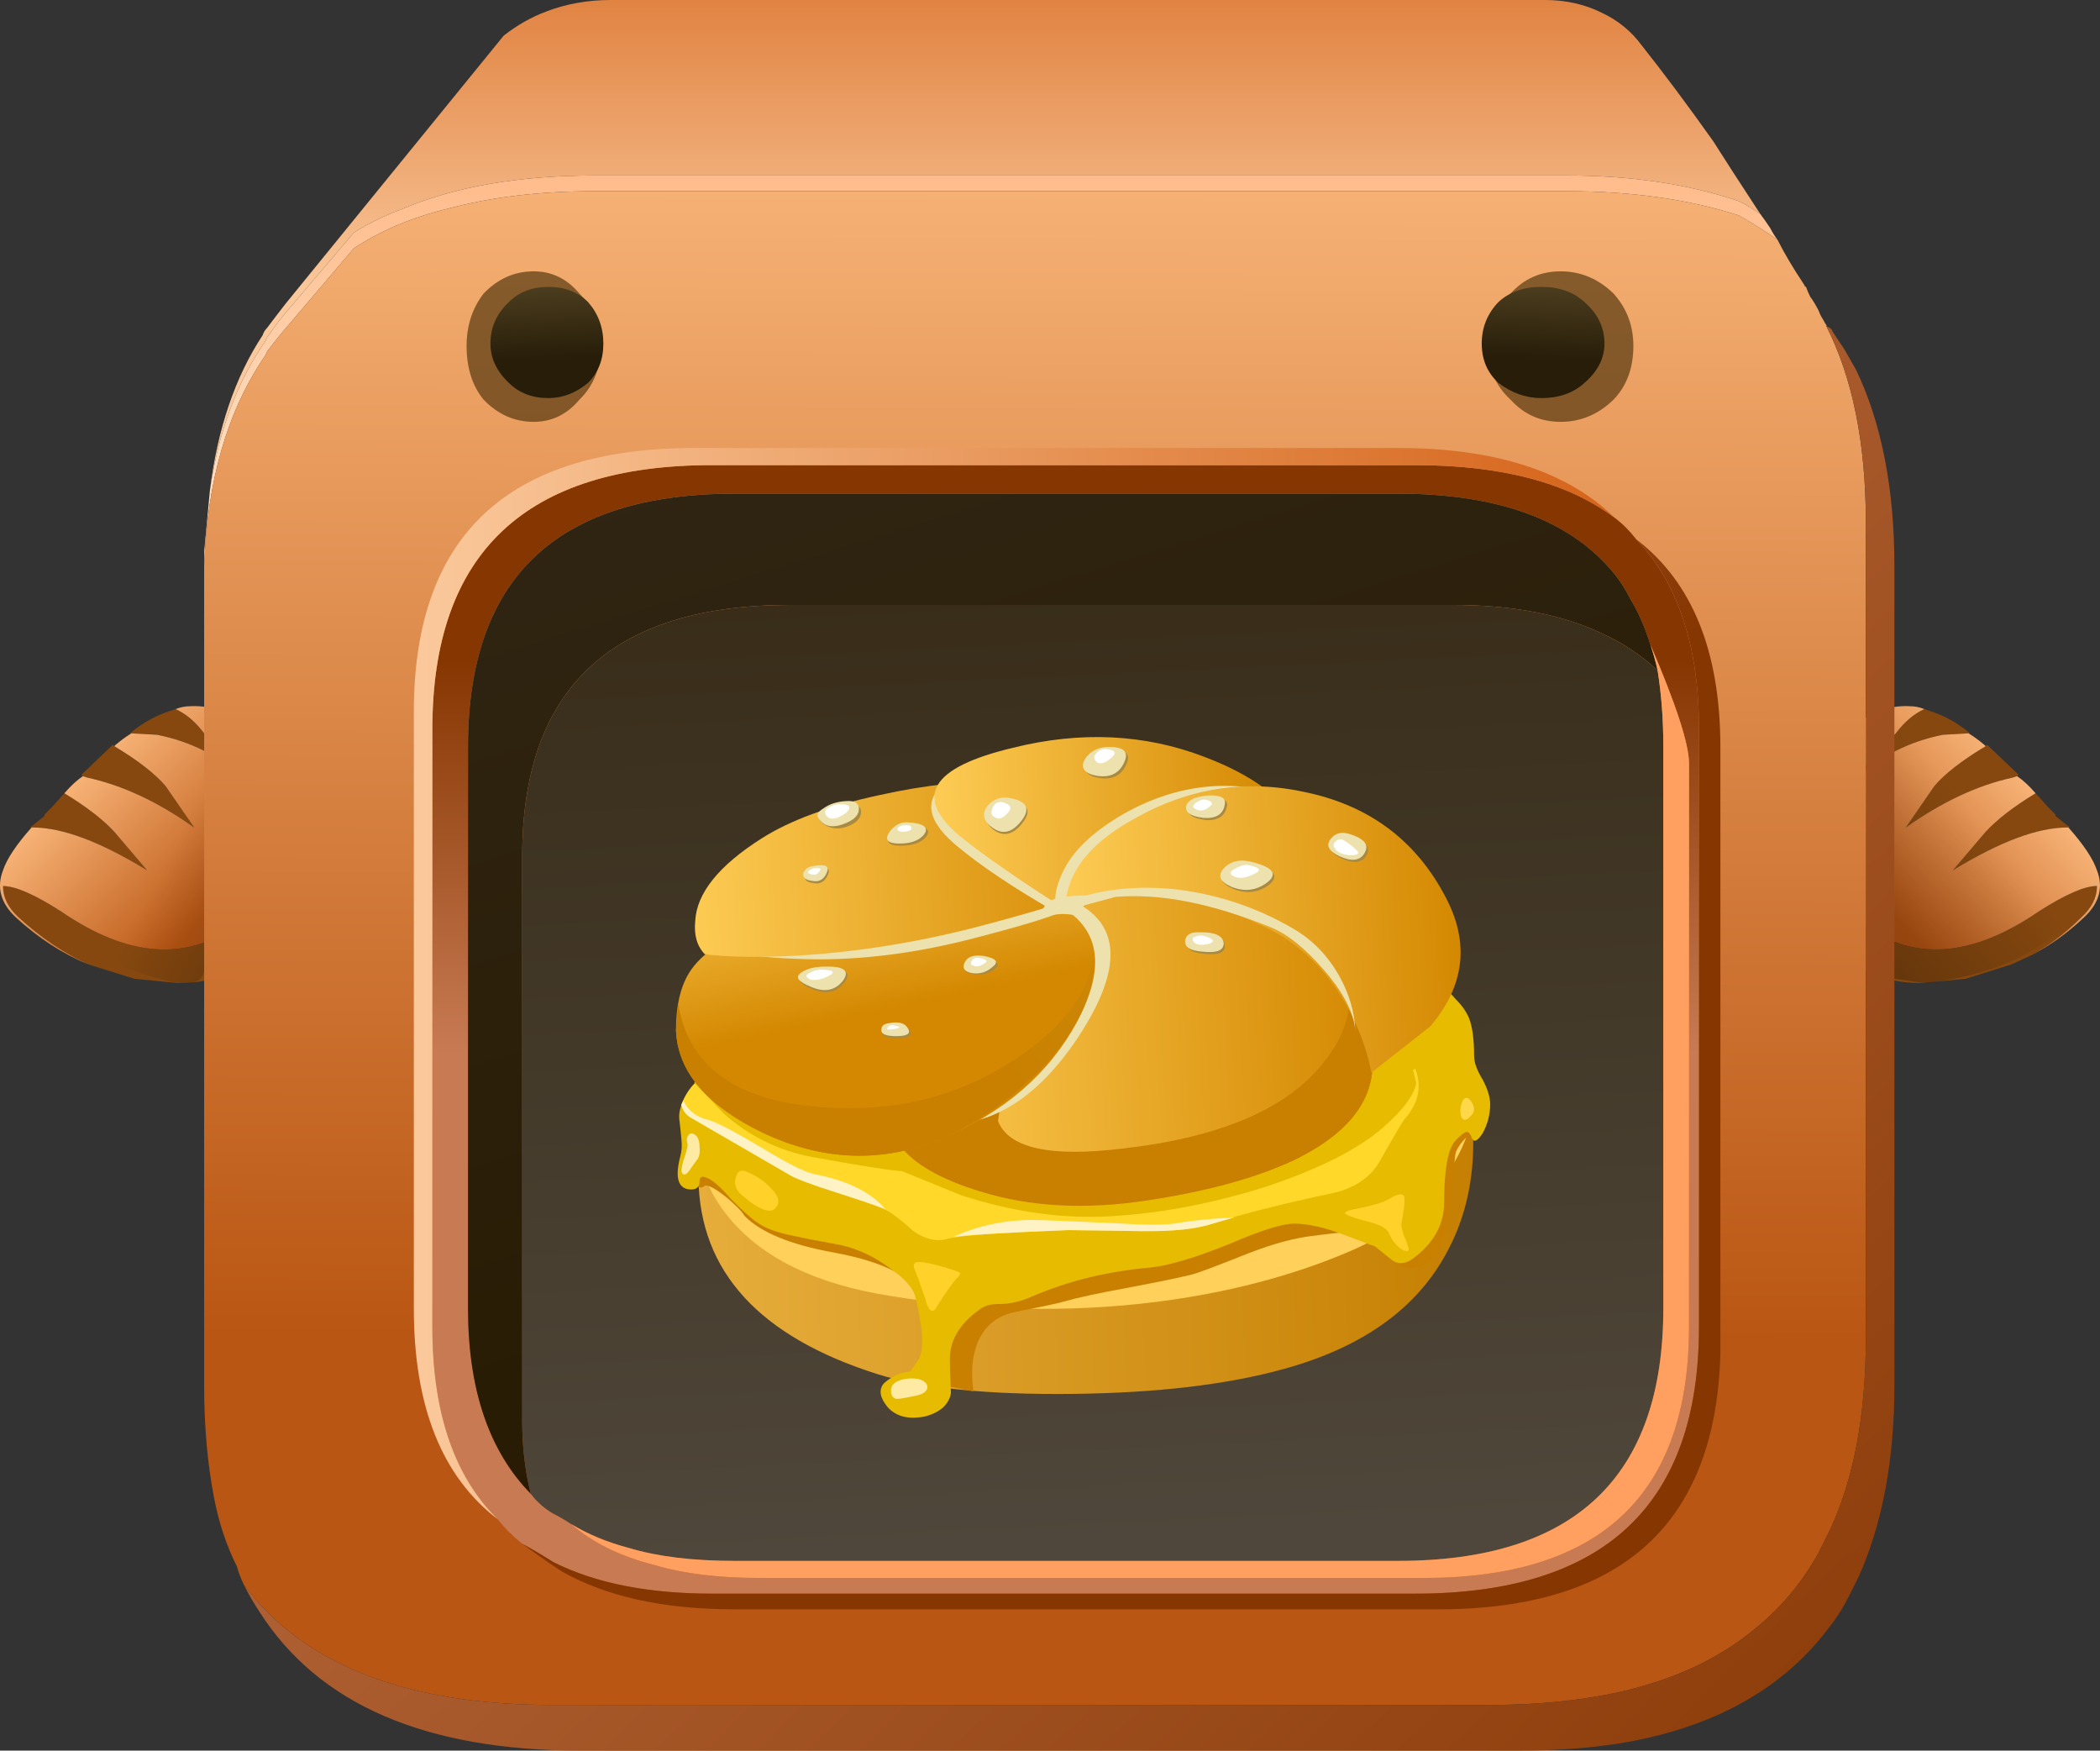 <?xml version="1.0" encoding="UTF-8" standalone="no"?>
<!-- Generator: Adobe Illustrator 15.1.0, SVG Export Plug-In . SVG Version: 6.00 Build 0)  -->

<svg
   xmlns:dc="http://purl.org/dc/elements/1.1/"
   xmlns:cc="http://creativecommons.org/ns#"
   xmlns:rdf="http://www.w3.org/1999/02/22-rdf-syntax-ns#"
   xmlns:svg="http://www.w3.org/2000/svg"
   xmlns="http://www.w3.org/2000/svg"
   xmlns:xlink="http://www.w3.org/1999/xlink"
   xmlns:sodipodi="http://sodipodi.sourceforge.net/DTD/sodipodi-0.dtd"
   xmlns:inkscape="http://www.inkscape.org/namespaces/inkscape"
   version="1.1"
   x="0px"
   y="0px"
   width="73.613"
   height="61.35"
   viewBox="0 0 73.613 61.35"
   xml:space="preserve"
   id="svg3687"
   inkscape:version="0.48.5 r10040"
   sodipodi:docname="cheezy sammich.svg"><rect x="0" y="0" width="73.613" height="61.35" fill="#333333" stroke="none"/><defs
     id="defs3844"><linearGradient
       inkscape:collect="always"
       xlink:href="#SVGID_1_"
       id="linearGradient5413"
       gradientUnits="userSpaceOnUse"
       gradientTransform="matrix(0.36,0.933,-0.762,0.801,3.157854e-4,4.312992e-4)"
       x1="30.319"
       y1="0.44"
       x2="38.091"
       y2="0.44" /><linearGradient
       inkscape:collect="always"
       xlink:href="#SVGID_2_"
       id="linearGradient5415"
       gradientUnits="userSpaceOnUse"
       gradientTransform="matrix(-0.36,0.933,-0.762,-0.801,3.136396e-4,-1.981258e-4)"
       x1="-39.728"
       y1="-81.971"
       x2="-31.956"
       y2="-81.971" /><linearGradient
       inkscape:collect="always"
       xlink:href="#SVGID_3_"
       id="linearGradient5417"
       gradientUnits="userSpaceOnUse"
       x1="41.425"
       y1="13.05"
       x2="41.425"
       y2="-2.05" /><linearGradient
       inkscape:collect="always"
       xlink:href="#SVGID_4_"
       id="linearGradient5419"
       gradientUnits="userSpaceOnUse"
       x1="41.625"
       y1="19.025"
       x2="41.625"
       y2="-0.325" /><linearGradient
       inkscape:collect="always"
       xlink:href="#SVGID_5_"
       id="linearGradient5421"
       gradientUnits="userSpaceOnUse"
       gradientTransform="matrix(-0.003,1,-1,-0.003,-4.300661e-5,6.92606e-5)"
       x1="6.769"
       y1="-43.291"
       x2="50.794"
       y2="-43.291" /><linearGradient
       inkscape:collect="always"
       xlink:href="#SVGID_6_"
       id="linearGradient5423"
       gradientUnits="userSpaceOnUse"
       gradientTransform="matrix(0.717,0.697,-0.721,0.694,-8.46386e-5,-9.208918e-5)"
       x1="20.603"
       y1="-3.883"
       x2="106.349"
       y2="-3.883" /><linearGradient
       inkscape:collect="always"
       xlink:href="#SVGID_7_"
       id="linearGradient5425"
       gradientUnits="userSpaceOnUse"
       gradientTransform="matrix(0.785,-0.62,0.643,0.766,5.014539e-4,-2.02477e-4)"
       x1="29.099"
       y1="71.699"
       x2="38.211"
       y2="71.699" /><linearGradient
       inkscape:collect="always"
       xlink:href="#SVGID_8_"
       id="linearGradient5427"
       gradientUnits="userSpaceOnUse"
       gradientTransform="matrix(-0.899,-0.437,0.455,-0.891,-1.420975e-4,2.283752e-4)"
       x1="-33.368"
       y1="-23.321"
       x2="-26.279"
       y2="-23.321" /><linearGradient
       inkscape:collect="always"
       xlink:href="#SVGID_9_"
       id="linearGradient5429"
       gradientUnits="userSpaceOnUse"
       gradientTransform="matrix(-0.138,1.525,-2.322,-0.09,-6887.748,-1391.75)"
       x1="740.875"
       y1="-3037.088"
       x2="743.83"
       y2="-3037.088" /><linearGradient
       inkscape:collect="always"
       xlink:href="#SVGID_10_"
       id="linearGradient5431"
       gradientUnits="userSpaceOnUse"
       gradientTransform="matrix(0.127,1.525,2.136,-0.09,6418.548,-1391.75)"
       x1="740.875"
       y1="-3037.088"
       x2="743.83"
       y2="-3037.088" /><linearGradient
       inkscape:collect="always"
       xlink:href="#SVGID_11_"
       id="linearGradient5433"
       gradientUnits="userSpaceOnUse"
       gradientTransform="matrix(4.269774e-4,-1,1,4.269774e-4,-5.35335e-5,-2.395948e-4)"
       x1="-39.699"
       y1="44.266"
       x2="-25.399"
       y2="44.266" /><linearGradient
       inkscape:collect="always"
       xlink:href="#SVGID_12_"
       id="linearGradient5435"
       gradientUnits="userSpaceOnUse"
       gradientTransform="matrix(0.315,0.949,-0.955,0.296,4.713833e-4,2.682209e-4)"
       x1="23.235"
       y1="-29.849"
       x2="67.191"
       y2="-29.849" /><linearGradient
       inkscape:collect="always"
       xlink:href="#SVGID_13_"
       id="linearGradient5437"
       gradientUnits="userSpaceOnUse"
       x1="45.98"
       y1="56.695"
       x2="43.864"
       y2="12.966" /><linearGradient
       inkscape:collect="always"
       xlink:href="#SVGID_14_"
       id="linearGradient5439"
       gradientUnits="userSpaceOnUse"
       gradientTransform="matrix(0.943,0.333,-0.353,0.936,-4.303455e-5,-1.065433e-4)"
       x1="-74.436"
       y1="23.337"
       x2="7.195"
       y2="23.337" /><linearGradient
       inkscape:collect="always"
       xlink:href="#SVGID_15_"
       id="linearGradient5441"
       gradientUnits="userSpaceOnUse"
       gradientTransform="matrix(0.315,0.949,-0.955,0.298,8.103251e-5,5.043149e-4)"
       x1="12.453"
       y1="-30.677"
       x2="44.566"
       y2="-30.677" /><linearGradient
       inkscape:collect="always"
       xlink:href="#SVGID_16_"
       id="linearGradient5443"
       gradientUnits="userSpaceOnUse"
       x1="21.4"
       y1="37.175"
       x2="63.5"
       y2="37.175" /><linearGradient
       inkscape:collect="always"
       xlink:href="#SVGID_1_"
       id="linearGradient5526"
       gradientUnits="userSpaceOnUse"
       gradientTransform="matrix(0.36,0.933,-0.762,0.801,3.157854e-4,4.312992e-4)"
       x1="30.319"
       y1="0.44"
       x2="38.091"
       y2="0.44" /><linearGradient
       inkscape:collect="always"
       xlink:href="#SVGID_2_"
       id="linearGradient5528"
       gradientUnits="userSpaceOnUse"
       gradientTransform="matrix(-0.36,0.933,-0.762,-0.801,3.136396e-4,-1.981258e-4)"
       x1="-39.728"
       y1="-81.971"
       x2="-31.956"
       y2="-81.971" /><linearGradient
       inkscape:collect="always"
       xlink:href="#SVGID_3_"
       id="linearGradient5530"
       gradientUnits="userSpaceOnUse"
       x1="41.425"
       y1="13.05"
       x2="41.425"
       y2="-2.05" /><linearGradient
       inkscape:collect="always"
       xlink:href="#SVGID_4_"
       id="linearGradient5532"
       gradientUnits="userSpaceOnUse"
       x1="41.625"
       y1="19.025"
       x2="41.625"
       y2="-0.325" /><linearGradient
       inkscape:collect="always"
       xlink:href="#SVGID_5_"
       id="linearGradient5534"
       gradientUnits="userSpaceOnUse"
       gradientTransform="matrix(-0.003,1,-1,-0.003,-4.300661e-5,6.92606e-5)"
       x1="6.769"
       y1="-43.291"
       x2="50.794"
       y2="-43.291" /><linearGradient
       inkscape:collect="always"
       xlink:href="#SVGID_6_"
       id="linearGradient5536"
       gradientUnits="userSpaceOnUse"
       gradientTransform="matrix(0.717,0.697,-0.721,0.694,-8.46386e-5,-9.208918e-5)"
       x1="20.603"
       y1="-3.883"
       x2="106.349"
       y2="-3.883" /><linearGradient
       inkscape:collect="always"
       xlink:href="#SVGID_7_"
       id="linearGradient5538"
       gradientUnits="userSpaceOnUse"
       gradientTransform="matrix(0.785,-0.62,0.643,0.766,5.014539e-4,-2.02477e-4)"
       x1="29.099"
       y1="71.699"
       x2="38.211"
       y2="71.699" /><linearGradient
       inkscape:collect="always"
       xlink:href="#SVGID_8_"
       id="linearGradient5540"
       gradientUnits="userSpaceOnUse"
       gradientTransform="matrix(-0.899,-0.437,0.455,-0.891,-1.420975e-4,2.283752e-4)"
       x1="-33.368"
       y1="-23.321"
       x2="-26.279"
       y2="-23.321" /><linearGradient
       inkscape:collect="always"
       xlink:href="#SVGID_9_"
       id="linearGradient5542"
       gradientUnits="userSpaceOnUse"
       gradientTransform="matrix(-0.138,1.525,-2.322,-0.09,-6887.748,-1391.75)"
       x1="740.875"
       y1="-3037.088"
       x2="743.83"
       y2="-3037.088" /><linearGradient
       inkscape:collect="always"
       xlink:href="#SVGID_10_"
       id="linearGradient5544"
       gradientUnits="userSpaceOnUse"
       gradientTransform="matrix(0.127,1.525,2.136,-0.09,6418.548,-1391.75)"
       x1="740.875"
       y1="-3037.088"
       x2="743.83"
       y2="-3037.088" /><linearGradient
       inkscape:collect="always"
       xlink:href="#SVGID_11_"
       id="linearGradient5546"
       gradientUnits="userSpaceOnUse"
       gradientTransform="matrix(4.269774e-4,-1,1,4.269774e-4,-5.35335e-5,-2.395948e-4)"
       x1="-39.699"
       y1="44.266"
       x2="-25.399"
       y2="44.266" /><linearGradient
       inkscape:collect="always"
       xlink:href="#SVGID_12_"
       id="linearGradient5548"
       gradientUnits="userSpaceOnUse"
       gradientTransform="matrix(0.315,0.949,-0.955,0.296,4.713833e-4,2.682209e-4)"
       x1="23.235"
       y1="-29.849"
       x2="67.191"
       y2="-29.849" /><linearGradient
       inkscape:collect="always"
       xlink:href="#SVGID_13_"
       id="linearGradient5550"
       gradientUnits="userSpaceOnUse"
       x1="45.98"
       y1="56.695"
       x2="43.864"
       y2="12.966" /><linearGradient
       inkscape:collect="always"
       xlink:href="#SVGID_14_"
       id="linearGradient5552"
       gradientUnits="userSpaceOnUse"
       gradientTransform="matrix(0.943,0.333,-0.353,0.936,-4.303455e-5,-1.065433e-4)"
       x1="-74.436"
       y1="23.337"
       x2="7.195"
       y2="23.337" /><linearGradient
       inkscape:collect="always"
       xlink:href="#SVGID_15_"
       id="linearGradient5554"
       gradientUnits="userSpaceOnUse"
       gradientTransform="matrix(0.315,0.949,-0.955,0.298,8.103251e-5,5.043149e-4)"
       x1="12.453"
       y1="-30.677"
       x2="44.566"
       y2="-30.677" /><linearGradient
       inkscape:collect="always"
       xlink:href="#SVGID_16_"
       id="linearGradient5556"
       gradientUnits="userSpaceOnUse"
       x1="21.4"
       y1="37.175"
       x2="63.5"
       y2="37.175" /><linearGradient
       inkscape:collect="always"
       xlink:href="#SVGID_3_"
       id="linearGradient5635"
       gradientUnits="userSpaceOnUse"
       x1="41.425"
       y1="13.05"
       x2="41.425"
       y2="-2.05" /><linearGradient
       inkscape:collect="always"
       xlink:href="#SVGID_4_"
       id="linearGradient5637"
       gradientUnits="userSpaceOnUse"
       x1="41.625"
       y1="19.025"
       x2="41.625"
       y2="-0.325" /><linearGradient
       inkscape:collect="always"
       xlink:href="#SVGID_5_"
       id="linearGradient5639"
       gradientUnits="userSpaceOnUse"
       gradientTransform="matrix(-0.003,1,-1,-0.003,-4.300661e-5,6.92606e-5)"
       x1="6.769"
       y1="-43.291"
       x2="50.794"
       y2="-43.291" /><linearGradient
       inkscape:collect="always"
       xlink:href="#SVGID_6_"
       id="linearGradient5641"
       gradientUnits="userSpaceOnUse"
       gradientTransform="matrix(0.717,0.697,-0.721,0.694,-8.46386e-5,-9.208918e-5)"
       x1="20.603"
       y1="-3.883"
       x2="106.349"
       y2="-3.883" /><linearGradient
       inkscape:collect="always"
       xlink:href="#SVGID_7_"
       id="linearGradient5643"
       gradientUnits="userSpaceOnUse"
       gradientTransform="matrix(0.785,-0.62,0.643,0.766,5.014539e-4,-2.02477e-4)"
       x1="29.099"
       y1="71.699"
       x2="38.211"
       y2="71.699" /><linearGradient
       inkscape:collect="always"
       xlink:href="#SVGID_8_"
       id="linearGradient5645"
       gradientUnits="userSpaceOnUse"
       gradientTransform="matrix(-0.899,-0.437,0.455,-0.891,-1.420975e-4,2.283752e-4)"
       x1="-33.368"
       y1="-23.321"
       x2="-26.279"
       y2="-23.321" /><linearGradient
       inkscape:collect="always"
       xlink:href="#SVGID_9_"
       id="linearGradient5647"
       gradientUnits="userSpaceOnUse"
       gradientTransform="matrix(-0.138,1.525,-2.322,-0.09,-6887.748,-1391.75)"
       x1="740.875"
       y1="-3037.088"
       x2="743.83"
       y2="-3037.088" /><linearGradient
       inkscape:collect="always"
       xlink:href="#SVGID_10_"
       id="linearGradient5649"
       gradientUnits="userSpaceOnUse"
       gradientTransform="matrix(0.127,1.525,2.136,-0.09,6418.548,-1391.75)"
       x1="740.875"
       y1="-3037.088"
       x2="743.83"
       y2="-3037.088" /><linearGradient
       inkscape:collect="always"
       xlink:href="#SVGID_11_"
       id="linearGradient5651"
       gradientUnits="userSpaceOnUse"
       gradientTransform="matrix(4.269774e-4,-1,1,4.269774e-4,-5.35335e-5,-2.395948e-4)"
       x1="-39.699"
       y1="44.266"
       x2="-25.399"
       y2="44.266" /><linearGradient
       inkscape:collect="always"
       xlink:href="#SVGID_12_"
       id="linearGradient5653"
       gradientUnits="userSpaceOnUse"
       gradientTransform="matrix(0.315,0.949,-0.955,0.296,4.713833e-4,2.682209e-4)"
       x1="23.235"
       y1="-29.849"
       x2="67.191"
       y2="-29.849" /><linearGradient
       inkscape:collect="always"
       xlink:href="#SVGID_13_"
       id="linearGradient5655"
       gradientUnits="userSpaceOnUse"
       x1="45.98"
       y1="56.695"
       x2="43.864"
       y2="12.966" /><linearGradient
       inkscape:collect="always"
       xlink:href="#SVGID_14_"
       id="linearGradient5657"
       gradientUnits="userSpaceOnUse"
       gradientTransform="matrix(0.943,0.333,-0.353,0.936,-4.303455e-5,-1.065433e-4)"
       x1="-74.436"
       y1="23.337"
       x2="7.195"
       y2="23.337" /><linearGradient
       inkscape:collect="always"
       xlink:href="#SVGID_15_"
       id="linearGradient5659"
       gradientUnits="userSpaceOnUse"
       gradientTransform="matrix(0.315,0.949,-0.955,0.298,8.103251e-5,5.043149e-4)"
       x1="12.453"
       y1="-30.677"
       x2="44.566"
       y2="-30.677" /><linearGradient
       inkscape:collect="always"
       xlink:href="#SVGID_16_"
       id="linearGradient5661"
       gradientUnits="userSpaceOnUse"
       x1="21.4"
       y1="37.175"
       x2="63.5"
       y2="37.175" /><linearGradient
       id="SVGID_3_"
       gradientUnits="userSpaceOnUse"
       x1="41.425"
       y1="13.05"
       x2="41.425"
       y2="-2.05"><stop
         offset="0.008"
         style="stop-color:#FAC89B"
         id="stop3733" /><stop
         offset="0.977"
         style="stop-color:#D6661C"
         id="stop3735" /></linearGradient><linearGradient
       id="SVGID_4_"
       gradientUnits="userSpaceOnUse"
       x1="41.625"
       y1="19.025"
       x2="41.625"
       y2="-0.325"><stop
         offset="0"
         style="stop-color:#FFDDBE"
         id="stop3740" /><stop
         offset="0.953"
         style="stop-color:#FFA061"
         id="stop3742" /></linearGradient><linearGradient
       id="SVGID_5_"
       gradientUnits="userSpaceOnUse"
       x1="6.769"
       y1="-43.291"
       x2="50.794"
       y2="-43.291"
       gradientTransform="matrix(-0.003,1,-1,-0.003,-4.300661e-5,6.92606e-5)"><stop
         offset="0.008"
         style="stop-color:#F9B579"
         id="stop3747" /><stop
         offset="0.969"
         style="stop-color:#BA5613"
         id="stop3749" /></linearGradient><linearGradient
       id="SVGID_6_"
       gradientUnits="userSpaceOnUse"
       x1="20.603"
       y1="-3.883"
       x2="106.349"
       y2="-3.883"
       gradientTransform="matrix(0.717,0.697,-0.721,0.694,-8.46386e-5,-9.208918e-5)"><stop
         offset="0.008"
         style="stop-color:#C87A53"
         id="stop3754" /><stop
         offset="0.969"
         style="stop-color:#863601"
         id="stop3756" /></linearGradient><linearGradient
       id="SVGID_7_"
       gradientUnits="userSpaceOnUse"
       x1="29.099"
       y1="71.699"
       x2="38.211"
       y2="71.699"
       gradientTransform="matrix(0.785,-0.62,0.643,0.766,5.014539e-4,-2.02477e-4)"><stop
         offset="0"
         style="stop-color:#000000;stop-opacity:0.377"
         id="stop3761" /><stop
         offset="1"
         style="stop-color:#000000;stop-opacity:0"
         id="stop3763" /></linearGradient><linearGradient
       id="SVGID_8_"
       gradientUnits="userSpaceOnUse"
       x1="-33.368"
       y1="-23.321"
       x2="-26.279"
       y2="-23.321"
       gradientTransform="matrix(-0.899,-0.437,0.455,-0.891,-1.420975e-4,2.283752e-4)"><stop
         offset="0"
         style="stop-color:#000000;stop-opacity:0.377"
         id="stop3768" /><stop
         offset="1"
         style="stop-color:#000000;stop-opacity:0"
         id="stop3770" /></linearGradient><linearGradient
       inkscape:collect="always"
       xlink:href="#SVGID_8_"
       id="linearGradient5719"
       gradientUnits="userSpaceOnUse"
       gradientTransform="matrix(-0.899,-0.437,0.455,-0.891,-1.420975e-4,2.283752e-4)"
       x1="-33.368"
       y1="-23.321"
       x2="-26.279"
       y2="-23.321" /><linearGradient
       inkscape:collect="always"
       xlink:href="#SVGID_7_"
       id="linearGradient5722"
       gradientUnits="userSpaceOnUse"
       gradientTransform="matrix(0.785,-0.62,0.643,0.766,5.014539e-4,-2.02477e-4)"
       x1="29.099"
       y1="71.699"
       x2="38.211"
       y2="71.699" /><linearGradient
       inkscape:collect="always"
       xlink:href="#SVGID_6_"
       id="linearGradient5725"
       gradientUnits="userSpaceOnUse"
       gradientTransform="matrix(0.717,0.697,-0.721,0.694,-8.46386e-5,-9.208918e-5)"
       x1="20.603"
       y1="-3.883"
       x2="106.349"
       y2="-3.883" /><linearGradient
       inkscape:collect="always"
       xlink:href="#SVGID_5_"
       id="linearGradient5728"
       gradientUnits="userSpaceOnUse"
       gradientTransform="matrix(-0.003,1,-1,-0.003,-4.300661e-5,6.92606e-5)"
       x1="6.769"
       y1="-43.291"
       x2="50.794"
       y2="-43.291" /><linearGradient
       inkscape:collect="always"
       xlink:href="#SVGID_4_"
       id="linearGradient5731"
       gradientUnits="userSpaceOnUse"
       x1="41.625"
       y1="19.025"
       x2="41.625"
       y2="-0.325" /><linearGradient
       inkscape:collect="always"
       xlink:href="#SVGID_3_"
       id="linearGradient5734"
       gradientUnits="userSpaceOnUse"
       x1="41.425"
       y1="13.05"
       x2="41.425"
       y2="-2.05" /><linearGradient
       inkscape:collect="always"
       xlink:href="#SVGID_2_"
       id="linearGradient5736"
       gradientUnits="userSpaceOnUse"
       gradientTransform="matrix(-0.36,0.933,-0.762,-0.801,3.136396e-4,-1.981258e-4)"
       x1="-39.728"
       y1="-81.971"
       x2="-31.956"
       y2="-81.971" /><linearGradient
       id="SVGID_2_"
       gradientUnits="userSpaceOnUse"
       x1="-39.728"
       y1="-81.971"
       x2="-31.956"
       y2="-81.971"
       gradientTransform="matrix(-0.36,0.933,-0.762,-0.801,3.136396e-4,-1.981258e-4)"><stop
         offset="0.008"
         style="stop-color:#F9B579"
         id="stop3724" /><stop
         offset="0.969"
         style="stop-color:#BA5613"
         id="stop3726" /></linearGradient><linearGradient
       inkscape:collect="always"
       xlink:href="#SVGID_2_"
       id="linearGradient5742"
       gradientUnits="userSpaceOnUse"
       gradientTransform="matrix(-0.36,0.933,-0.762,-0.801,3.136396e-4,-1.981258e-4)"
       x1="-39.728"
       y1="-81.971"
       x2="-31.956"
       y2="-81.971" /><linearGradient
       inkscape:collect="always"
       xlink:href="#SVGID_1_"
       id="linearGradient5745"
       gradientUnits="userSpaceOnUse"
       gradientTransform="matrix(0.36,0.933,-0.762,0.801,3.157854e-4,4.312992e-4)"
       x1="30.319"
       y1="0.44"
       x2="38.091"
       y2="0.44" /><linearGradient
       id="SVGID_1_"
       gradientUnits="userSpaceOnUse"
       x1="30.319"
       y1="0.44"
       x2="38.091"
       y2="0.44"
       gradientTransform="matrix(0.36,0.933,-0.762,0.801,3.157854e-4,4.312992e-4)"><stop
         offset="0.008"
         style="stop-color:#F9B579"
         id="stop3713" /><stop
         offset="0.969"
         style="stop-color:#BA5613"
         id="stop3715" /></linearGradient><linearGradient
       inkscape:collect="always"
       xlink:href="#SVGID_1_"
       id="linearGradient5751"
       gradientUnits="userSpaceOnUse"
       gradientTransform="matrix(0.36,0.933,-0.762,0.801,3.157854e-4,4.312992e-4)"
       x1="30.319"
       y1="0.44"
       x2="38.091"
       y2="0.44" /><linearGradient
       inkscape:collect="always"
       xlink:href="#SVGID_11_"
       id="linearGradient5754"
       gradientUnits="userSpaceOnUse"
       gradientTransform="matrix(4.269774e-4,-1,1,4.269774e-4,-5.35335e-5,-2.395948e-4)"
       x1="-39.699"
       y1="44.266"
       x2="-25.399"
       y2="44.266" /><linearGradient
       inkscape:collect="always"
       xlink:href="#SVGID_12_"
       id="linearGradient5756"
       gradientUnits="userSpaceOnUse"
       gradientTransform="matrix(0.315,0.949,-0.955,0.296,4.713833e-4,2.682209e-4)"
       x1="23.235"
       y1="-29.849"
       x2="67.191"
       y2="-29.849" /><linearGradient
       inkscape:collect="always"
       xlink:href="#SVGID_13_"
       id="linearGradient5758"
       gradientUnits="userSpaceOnUse"
       x1="45.98"
       y1="56.695"
       x2="43.864"
       y2="12.966" /><linearGradient
       inkscape:collect="always"
       xlink:href="#SVGID_14_"
       id="linearGradient5760"
       gradientUnits="userSpaceOnUse"
       gradientTransform="matrix(0.943,0.333,-0.353,0.936,-4.303455e-5,-1.065433e-4)"
       x1="-74.436"
       y1="23.337"
       x2="7.195"
       y2="23.337" /><linearGradient
       inkscape:collect="always"
       xlink:href="#SVGID_15_"
       id="linearGradient5762"
       gradientUnits="userSpaceOnUse"
       gradientTransform="matrix(0.315,0.949,-0.955,0.298,8.103251e-5,5.043149e-4)"
       x1="12.453"
       y1="-30.677"
       x2="44.566"
       y2="-30.677" /><linearGradient
       inkscape:collect="always"
       xlink:href="#SVGID_16_"
       id="linearGradient5764"
       gradientUnits="userSpaceOnUse"
       x1="21.4"
       y1="37.175"
       x2="63.5"
       y2="37.175" /><linearGradient
       gradientTransform="matrix(4.269774e-4,-1,1,4.269774e-4,-5.35335e-5,-2.395948e-4)"
       y2="44.266"
       x2="-25.399"
       y1="44.266"
       x1="-39.699"
       gradientUnits="userSpaceOnUse"
       id="SVGID_11_"><stop
         id="stop3799"
         style="stop-color:#C87A53"
         offset="0.008" /><stop
         id="stop3801"
         style="stop-color:#863601"
         offset="0.969" /></linearGradient><linearGradient
       gradientTransform="matrix(0.315,0.949,-0.955,0.296,4.713833e-4,2.682209e-4)"
       y2="-29.849"
       x2="67.191"
       y1="-29.849"
       x1="23.235"
       gradientUnits="userSpaceOnUse"
       id="SVGID_12_"><stop
         id="stop3806"
         style="stop-color:#302614"
         offset="0" /><stop
         id="stop3808"
         style="stop-color:#271900"
         offset="1" /></linearGradient><linearGradient
       y2="12.966"
       x2="43.864"
       y1="56.695"
       x1="45.98"
       gradientUnits="userSpaceOnUse"
       id="SVGID_13_"><stop
         id="stop3813"
         style="stop-color:#4F473B"
         offset="0" /><stop
         id="stop3815"
         style="stop-color:#32250F"
         offset="1" /></linearGradient><linearGradient
       gradientTransform="matrix(0.943,0.333,-0.353,0.936,-4.303455e-5,-1.065433e-4)"
       y2="23.337"
       x2="7.195"
       y1="23.337"
       x1="-74.436"
       gradientUnits="userSpaceOnUse"
       id="SVGID_14_"><stop
         id="stop3820"
         style="stop-color:#FFDDBE"
         offset="0" /><stop
         id="stop3822"
         style="stop-color:#FFA061"
         offset="0.953" /></linearGradient><linearGradient
       gradientTransform="matrix(0.315,0.949,-0.955,0.298,8.103251e-5,5.043149e-4)"
       y2="-30.677"
       x2="44.566"
       y1="-30.677"
       x1="12.453"
       gradientUnits="userSpaceOnUse"
       id="SVGID_15_"><stop
         id="stop3827"
         style="stop-color:#C87A53"
         offset="0.008" /><stop
         id="stop3829"
         style="stop-color:#863601"
         offset="0.969" /></linearGradient><linearGradient
       y2="37.175"
       x2="63.5"
       y1="37.175"
       x1="21.4"
       gradientUnits="userSpaceOnUse"
       id="SVGID_16_"><stop
         id="stop3834"
         style="stop-color:#FAC89B"
         offset="0.008" /><stop
         id="stop3836"
         style="stop-color:#D6661C"
         offset="0.977" /></linearGradient><linearGradient
       inkscape:collect="always"
       xlink:href="#SVGID_16_"
       id="linearGradient5785"
       gradientUnits="userSpaceOnUse"
       x1="21.4"
       y1="37.175"
       x2="63.5"
       y2="37.175" /><linearGradient
       inkscape:collect="always"
       xlink:href="#SVGID_15_"
       id="linearGradient5788"
       gradientUnits="userSpaceOnUse"
       gradientTransform="matrix(0.315,0.949,-0.955,0.298,8.103251e-5,5.043149e-4)"
       x1="12.453"
       y1="-30.677"
       x2="44.566"
       y2="-30.677" /><linearGradient
       inkscape:collect="always"
       xlink:href="#SVGID_14_"
       id="linearGradient5791"
       gradientUnits="userSpaceOnUse"
       gradientTransform="matrix(0.943,0.333,-0.353,0.936,-4.303455e-5,-1.065433e-4)"
       x1="-74.436"
       y1="23.337"
       x2="7.195"
       y2="23.337" /><linearGradient
       inkscape:collect="always"
       xlink:href="#SVGID_13_"
       id="linearGradient5794"
       gradientUnits="userSpaceOnUse"
       x1="45.98"
       y1="56.695"
       x2="43.864"
       y2="12.966" /><linearGradient
       inkscape:collect="always"
       xlink:href="#SVGID_12_"
       id="linearGradient5797"
       gradientUnits="userSpaceOnUse"
       gradientTransform="matrix(0.315,0.949,-0.955,0.296,4.713833e-4,2.682209e-4)"
       x1="23.235"
       y1="-29.849"
       x2="67.191"
       y2="-29.849" /><linearGradient
       inkscape:collect="always"
       xlink:href="#SVGID_11_"
       id="linearGradient5800"
       gradientUnits="userSpaceOnUse"
       gradientTransform="matrix(4.269774e-4,-1,1,4.269774e-4,-5.35335e-5,-2.395948e-4)"
       x1="-39.699"
       y1="44.266"
       x2="-25.399"
       y2="44.266" /><linearGradient
       inkscape:collect="always"
       xlink:href="#SVGID_10_"
       id="linearGradient5802"
       gradientUnits="userSpaceOnUse"
       gradientTransform="matrix(0.127,1.525,2.136,-0.09,6418.548,-1391.75)"
       x1="740.875"
       y1="-3037.088"
       x2="743.83"
       y2="-3037.088" /><linearGradient
       gradientTransform="matrix(0.127,1.525,2.136,-0.09,6418.548,-1391.75)"
       y2="-3037.088"
       x2="743.83"
       y1="-3037.088"
       x1="740.875"
       gradientUnits="userSpaceOnUse"
       id="SVGID_10_"><stop
         id="stop3790"
         style="stop-color:#5F4E29"
         offset="0" /><stop
         id="stop3792"
         style="stop-color:#271D09"
         offset="0.859" /></linearGradient><linearGradient
       inkscape:collect="always"
       xlink:href="#SVGID_10_"
       id="linearGradient5808"
       gradientUnits="userSpaceOnUse"
       gradientTransform="matrix(0.127,1.525,2.136,-0.09,6418.548,-1391.75)"
       x1="740.875"
       y1="-3037.088"
       x2="743.83"
       y2="-3037.088" /><linearGradient
       inkscape:collect="always"
       xlink:href="#SVGID_9_"
       id="linearGradient5811"
       gradientUnits="userSpaceOnUse"
       gradientTransform="matrix(-0.138,1.525,-2.322,-0.09,-6887.748,-1391.75)"
       x1="740.875"
       y1="-3037.088"
       x2="743.83"
       y2="-3037.088" /><linearGradient
       gradientTransform="matrix(-0.138,1.525,-2.322,-0.09,-6887.748,-1391.75)"
       y2="-3037.088"
       x2="743.83"
       y1="-3037.088"
       x1="740.875"
       gradientUnits="userSpaceOnUse"
       id="SVGID_9_"><stop
         id="stop3779"
         style="stop-color:#5F4E29"
         offset="0" /><stop
         id="stop3781"
         style="stop-color:#271D09"
         offset="0.859" /></linearGradient><linearGradient
       inkscape:collect="always"
       xlink:href="#SVGID_9_"
       id="linearGradient5817"
       gradientUnits="userSpaceOnUse"
       gradientTransform="matrix(-0.138,1.525,-2.322,-0.09,-6887.748,-1391.75)"
       x1="740.875"
       y1="-3037.088"
       x2="743.83"
       y2="-3037.088" /><linearGradient
       inkscape:collect="always"
       xlink:href="#SVGID_1_"
       id="linearGradient5842"
       gradientUnits="userSpaceOnUse"
       gradientTransform="matrix(0.36,0.933,-0.762,0.801,3.157854e-4,4.312992e-4)"
       x1="30.319"
       y1="0.44"
       x2="38.091"
       y2="0.44" /><linearGradient
       inkscape:collect="always"
       xlink:href="#SVGID_2_"
       id="linearGradient5844"
       gradientUnits="userSpaceOnUse"
       gradientTransform="matrix(-0.36,0.933,-0.762,-0.801,3.136396e-4,-1.981258e-4)"
       x1="-39.728"
       y1="-81.971"
       x2="-31.956"
       y2="-81.971" /><linearGradient
       inkscape:collect="always"
       xlink:href="#SVGID_3_"
       id="linearGradient5846"
       gradientUnits="userSpaceOnUse"
       x1="41.425"
       y1="13.05"
       x2="41.425"
       y2="-2.05" /><linearGradient
       inkscape:collect="always"
       xlink:href="#SVGID_4_"
       id="linearGradient5848"
       gradientUnits="userSpaceOnUse"
       x1="41.625"
       y1="19.025"
       x2="41.625"
       y2="-0.325" /><linearGradient
       inkscape:collect="always"
       xlink:href="#SVGID_5_"
       id="linearGradient5850"
       gradientUnits="userSpaceOnUse"
       gradientTransform="matrix(-0.003,1,-1,-0.003,-4.300661e-5,6.92606e-5)"
       x1="6.769"
       y1="-43.291"
       x2="50.794"
       y2="-43.291" /><linearGradient
       inkscape:collect="always"
       xlink:href="#SVGID_6_"
       id="linearGradient5852"
       gradientUnits="userSpaceOnUse"
       gradientTransform="matrix(0.717,0.697,-0.721,0.694,-8.46386e-5,-9.208918e-5)"
       x1="20.603"
       y1="-3.883"
       x2="106.349"
       y2="-3.883" /><linearGradient
       inkscape:collect="always"
       xlink:href="#SVGID_7_"
       id="linearGradient5854"
       gradientUnits="userSpaceOnUse"
       gradientTransform="matrix(0.785,-0.62,0.643,0.766,5.014539e-4,-2.02477e-4)"
       x1="29.099"
       y1="71.699"
       x2="38.211"
       y2="71.699" /><linearGradient
       inkscape:collect="always"
       xlink:href="#SVGID_8_"
       id="linearGradient5856"
       gradientUnits="userSpaceOnUse"
       gradientTransform="matrix(-0.899,-0.437,0.455,-0.891,-1.420975e-4,2.283752e-4)"
       x1="-33.368"
       y1="-23.321"
       x2="-26.279"
       y2="-23.321" /><linearGradient
       inkscape:collect="always"
       xlink:href="#SVGID_9_"
       id="linearGradient5858"
       gradientUnits="userSpaceOnUse"
       gradientTransform="matrix(-0.138,1.525,-2.322,-0.09,-6887.748,-1391.75)"
       x1="740.875"
       y1="-3037.088"
       x2="743.83"
       y2="-3037.088" /><linearGradient
       inkscape:collect="always"
       xlink:href="#SVGID_10_"
       id="linearGradient5860"
       gradientUnits="userSpaceOnUse"
       gradientTransform="matrix(0.127,1.525,2.136,-0.09,6418.548,-1391.75)"
       x1="740.875"
       y1="-3037.088"
       x2="743.83"
       y2="-3037.088" /><linearGradient
       inkscape:collect="always"
       xlink:href="#SVGID_11_"
       id="linearGradient5862"
       gradientUnits="userSpaceOnUse"
       gradientTransform="matrix(4.269774e-4,-1,1,4.269774e-4,-5.35335e-5,-2.395948e-4)"
       x1="-39.699"
       y1="44.266"
       x2="-25.399"
       y2="44.266" /><linearGradient
       inkscape:collect="always"
       xlink:href="#SVGID_12_"
       id="linearGradient5864"
       gradientUnits="userSpaceOnUse"
       gradientTransform="matrix(0.315,0.949,-0.955,0.296,4.713833e-4,2.682209e-4)"
       x1="23.235"
       y1="-29.849"
       x2="67.191"
       y2="-29.849" /><linearGradient
       inkscape:collect="always"
       xlink:href="#SVGID_13_"
       id="linearGradient5866"
       gradientUnits="userSpaceOnUse"
       x1="45.98"
       y1="56.695"
       x2="43.864"
       y2="12.966" /><linearGradient
       inkscape:collect="always"
       xlink:href="#SVGID_14_"
       id="linearGradient5868"
       gradientUnits="userSpaceOnUse"
       gradientTransform="matrix(0.943,0.333,-0.353,0.936,-4.303455e-5,-1.065433e-4)"
       x1="-74.436"
       y1="23.337"
       x2="7.195"
       y2="23.337" /><linearGradient
       inkscape:collect="always"
       xlink:href="#SVGID_15_"
       id="linearGradient5870"
       gradientUnits="userSpaceOnUse"
       gradientTransform="matrix(0.315,0.949,-0.955,0.298,8.103251e-5,5.043149e-4)"
       x1="12.453"
       y1="-30.677"
       x2="44.566"
       y2="-30.677" /><linearGradient
       inkscape:collect="always"
       xlink:href="#SVGID_16_"
       id="linearGradient5872"
       gradientUnits="userSpaceOnUse"
       x1="21.4"
       y1="37.175"
       x2="63.5"
       y2="37.175" /><linearGradient
       inkscape:collect="always"
       xlink:href="#SVGID_22_"
       id="linearGradient21876"
       gradientUnits="userSpaceOnUse"
       gradientTransform="matrix(0.75,0.015,-0.025,0.75,-195.718,-222.035)"
       x1="276.44"
       y1="248.759"
       x2="317.313"
       y2="248.759" /><linearGradient
       id="SVGID_22_"
       gradientUnits="userSpaceOnUse"
       x1="276.44"
       y1="248.759"
       x2="317.313"
       y2="248.759"
       gradientTransform="matrix(0.75,0.015,-0.025,0.75,-195.718,-222.035)"><stop
         offset="0"
         style="stop-color:#E9B140"
         id="stop503" /><stop
         offset="1"
         style="stop-color:#C47E00"
         id="stop505" /></linearGradient><linearGradient
       inkscape:collect="always"
       xlink:href="#SVGID_23_"
       id="linearGradient21878"
       gradientUnits="userSpaceOnUse"
       gradientTransform="matrix(0.749,0.032,-0.042,0.749,-326.418,-363.054)"
       x1="479.511"
       y1="428.968"
       x2="501.846"
       y2="428.968" /><linearGradient
       id="SVGID_23_"
       gradientUnits="userSpaceOnUse"
       x1="479.511"
       y1="428.968"
       x2="501.846"
       y2="428.968"
       gradientTransform="matrix(0.749,0.032,-0.042,0.749,-326.418,-363.054)"><stop
         offset="0"
         style="stop-color:#FDCB53"
         id="stop538" /><stop
         offset="1"
         style="stop-color:#D48801"
         id="stop540" /></linearGradient><linearGradient
       inkscape:collect="always"
       xlink:href="#SVGID_24_"
       id="linearGradient21880"
       gradientUnits="userSpaceOnUse"
       gradientTransform="matrix(0.165,-0.734,0.732,0.154,10767.529,1023.588)"
       x1="-1587.644"
       y1="-14339.133"
       x2="-1578.752"
       y2="-14339.133" /><linearGradient
       id="SVGID_24_"
       gradientUnits="userSpaceOnUse"
       x1="-1587.644"
       y1="-14339.133"
       x2="-1578.752"
       y2="-14339.133"
       gradientTransform="matrix(0.165,-0.734,0.732,0.154,10767.529,1023.588)"><stop
         offset="0"
         style="stop-color:#FDCB53"
         id="stop549" /><stop
         offset="1"
         style="stop-color:#D48801"
         id="stop551" /></linearGradient><linearGradient
       inkscape:collect="always"
       xlink:href="#SVGID_25_"
       id="linearGradient21882"
       gradientUnits="userSpaceOnUse"
       gradientTransform="matrix(-0.652,-0.361,0.37,-0.657,14482.867,-8651.027)"
       x1="11214.152"
       y1="-19293.943"
       x2="11233.13"
       y2="-19293.943" /><linearGradient
       id="SVGID_25_"
       gradientUnits="userSpaceOnUse"
       x1="11214.152"
       y1="-19293.943"
       x2="11233.13"
       y2="-19293.943"
       gradientTransform="matrix(-0.652,-0.361,0.37,-0.657,14482.867,-8651.027)"><stop
         offset="0"
         style="stop-color:#D69211"
         id="stop556" /><stop
         offset="1"
         style="stop-color:#C98000"
         id="stop558" /></linearGradient><linearGradient
       inkscape:collect="always"
       xlink:href="#SVGID_26_"
       id="linearGradient21884"
       gradientUnits="userSpaceOnUse"
       gradientTransform="matrix(0.749,0.031,-0.042,0.749,-324.737,-361.2)"
       x1="468.016"
       y1="435.065"
       x2="488.202"
       y2="435.065" /><linearGradient
       id="SVGID_26_"
       gradientUnits="userSpaceOnUse"
       x1="468.016"
       y1="435.065"
       x2="488.202"
       y2="435.065"
       gradientTransform="matrix(0.749,0.031,-0.042,0.749,-324.737,-361.2)"><stop
         offset="0"
         style="stop-color:#FDCB53"
         id="stop565" /><stop
         offset="1"
         style="stop-color:#D48801"
         id="stop567" /></linearGradient><linearGradient
       inkscape:collect="always"
       xlink:href="#SVGID_27_"
       id="linearGradient21886"
       gradientUnits="userSpaceOnUse"
       gradientTransform="matrix(0.749,0.031,-0.041,0.749,-321.527,-357.661)"
       x1="474.728"
       y1="432.56"
       x2="490.602"
       y2="432.56" /><linearGradient
       id="SVGID_27_"
       gradientUnits="userSpaceOnUse"
       x1="474.728"
       y1="432.56"
       x2="490.602"
       y2="432.56"
       gradientTransform="matrix(0.749,0.031,-0.041,0.749,-321.527,-357.661)"><stop
         offset="0"
         style="stop-color:#FDCB53"
         id="stop574" /><stop
         offset="1"
         style="stop-color:#D48801"
         id="stop576" /></linearGradient><linearGradient
       inkscape:collect="always"
       xlink:href="#SVGID_28_"
       id="linearGradient21888"
       gradientUnits="userSpaceOnUse"
       gradientTransform="matrix(0.749,0.032,-0.042,0.749,-326.612,-363.269)"
       x1="488.197"
       y1="433.92"
       x2="506.513"
       y2="433.92" /><linearGradient
       id="SVGID_28_"
       gradientUnits="userSpaceOnUse"
       x1="488.197"
       y1="433.92"
       x2="506.513"
       y2="433.92"
       gradientTransform="matrix(0.749,0.032,-0.042,0.749,-326.612,-363.269)"><stop
         offset="0"
         style="stop-color:#FDCB53"
         id="stop583" /><stop
         offset="1"
         style="stop-color:#D48801"
         id="stop585" /></linearGradient></defs><sodipodi:namedview
     pagecolor="#ffffff"
     bordercolor="#666666"
     borderopacity="1"
     objecttolerance="10"
     gridtolerance="10"
     guidetolerance="10"
     inkscape:pageopacity="0"
     inkscape:pageshadow="2"
     inkscape:window-width="698"
     inkscape:window-height="718"
     id="namedview3842"
     showgrid="false"
     fit-margin-top="0"
     fit-margin-left="0"
     fit-margin-right="0"
     fit-margin-bottom="0"
     inkscape:zoom="3.6875"
     inkscape:cx="44.428669"
     inkscape:cy="-14.051695"
     inkscape:window-x="-23"
     inkscape:window-y="282"
     inkscape:window-maximized="0"
     inkscape:current-layer="svg3687" /><symbol
     id="price_x5F_tag_x5F_pt_x5F_mc_1_"
     transform="translate(-4.182,43.402)"><g
       id="Layer_1_4_" /></symbol><g
     id="g5820"
     transform="translate(-6.894,-2.7)"><path
       inkscape:connector-curvature="0"
       id="path3710"
       d="m 10.9,28.85 c 0.833,0.5 1.434,0.967 1.8,1.4 l 1,1.45 C 12.433,30.8 11.183,30.217 9.95,29.95 L 9.8,29.9 9.75,29.85 l 1.1,-1.05 0.05,0.05 z m 0.6,-0.45 h -0.05 c 0.433,-0.367 0.917,-0.633 1.45,-0.8 l 0.15,-0.05 c 0.367,0.167 0.7,0.45 1,0.85 0.733,0.733 1.184,1.25 1.35,1.55 -0.833,-0.767 -1.833,-1.267 -3,-1.5 L 11.5,28.4 z M 10,36.5 C 9.133,36.1 8.317,35.55 7.55,34.85 7.183,34.517 7,34.15 7,33.75 c 0.433,0 1.117,0.3 2.05,0.9 2.333,1.6 4.383,1.75 6.15,0.449 1.267,-0.899 2.033,-1.916 2.3,-3.05 0.033,-0.066 0.05,-0.133 0.05,-0.2 l 0.05,1.35 c -0.133,1.033 -0.583,1.934 -1.35,2.7 -0.833,0.833 -1.85,1.25 -3.05,1.25 -0.034,0 -0.067,0 -0.1,0 L 11.6,37 10,36.5 z M 8,31.7 H 7.95 l 0.5,-0.4 c 0,-0.033 0.017,-0.066 0.05,-0.1 0.067,-0.067 0.133,-0.133 0.2,-0.2 l 0.45,-0.5 c 0.767,0.467 1.35,0.917 1.75,1.35 l 1.15,1.35 c -1.633,-1 -2.966,-1.5 -4,-1.5 H 8 z"
       style="fill:#86480f;fill-rule:evenodd" /><path
       inkscape:connector-curvature="0"
       id="path3717"
       d="m 17.5,32.05 c -0.267,1.134 -1.033,2.15 -2.3,3.05 -1.767,1.301 -3.817,1.15 -6.15,-0.449 -0.933,-0.601 -1.617,-0.9 -2.05,-0.9 0,0.4 0.183,0.767 0.55,1.1 0.767,0.7 1.583,1.25 2.45,1.65 C 9.1,36.135 8.25,35.584 7.45,34.851 6.917,34.35 6.767,33.8 7,33.2 7.133,32.8 7.467,32.3 8,31.7 h 0.05 c 1.034,0 2.367,0.5 4,1.5 L 10.9,31.85 C 10.5,31.416 9.917,30.967 9.15,30.5 9.383,30.233 9.6,30.033 9.8,29.9 l 0.15,0.05 c 1.233,0.267 2.483,0.85 3.75,1.75 l -1,-1.45 c -0.367,-0.433 -0.967,-0.9 -1.8,-1.4 l 0.05,-0.05 c 0.2,-0.167 0.383,-0.3 0.55,-0.4 l 0.9,0.05 c 1.167,0.233 2.167,0.733 3,1.5 -0.167,-0.3 -0.617,-0.817 -1.35,-1.55 -0.3,-0.4 -0.633,-0.683 -1,-0.85 0.167,-0.066 0.333,-0.1 0.5,-0.1 1.233,-0.067 2.25,0.65 3.05,2.15 0.5,0.867 0.8,1.683 0.9,2.45 z"
       style="fill:url(#linearGradient5842);fill-rule:evenodd" /><path
       inkscape:connector-curvature="0"
       id="path3721"
       d="m 76.5,28.85 0.05,-0.05 1.101,1.05 -0.051,0.05 -0.149,0.05 c -1.233,0.267 -2.483,0.85 -3.75,1.75 l 1,-1.45 c 0.365,-0.433 0.966,-0.9 1.799,-1.4 z m 1.75,1.65 0.45,0.5 c 0.066,0.067 0.133,0.133 0.2,0.2 0.033,0.033 0.05,0.066 0.05,0.1 l 0.5,0.4 H 79.4 79.35 c -1.033,0 -2.366,0.5 -4,1.5 l 1.15,-1.35 c 0.4,-0.433 0.983,-0.883 1.75,-1.35 z m -0.2,5.7 -0.65,0.3 -1.6,0.5 -1.5,0.15 c -0.033,0 -0.066,0 -0.1,0 -1.2,0 -2.217,-0.417 -3.05,-1.25 -0.767,-0.767 -1.217,-1.667 -1.351,-2.7 l 0.05,-1.35 c 0,0.066 0.017,0.133 0.051,0.2 0.267,1.134 1.033,2.15 2.3,3.05 1.767,1.301 3.816,1.15 6.149,-0.449 0.934,-0.601 1.617,-0.9 2.051,-0.9 0,0.4 -0.184,0.767 -0.551,1.1 -0.566,0.566 -1.165,1.015 -1.799,1.349 z M 75.9,28.4 75,28.45 c -1.167,0.233 -2.167,0.733 -3,1.5 0.167,-0.3 0.616,-0.817 1.35,-1.55 0.301,-0.4 0.634,-0.683 1,-0.85 l 0.15,0.05 c 0.533,0.167 1.017,0.433 1.45,0.8 H 75.9 z"
       style="fill:#86480f;fill-rule:evenodd" /><path
       inkscape:connector-curvature="0"
       id="path3728"
       d="m 76.5,28.85 c -0.833,0.5 -1.434,0.967 -1.8,1.4 l -1,1.45 c 1.267,-0.9 2.517,-1.483 3.75,-1.75 L 77.6,29.9 c 0.2,0.133 0.417,0.333 0.65,0.6 -0.767,0.467 -1.35,0.917 -1.75,1.35 l -1.15,1.35 c 1.634,-1 2.967,-1.5 4,-1.5 h 0.05 c 0.533,0.6 0.866,1.1 1,1.5 0.233,0.6 0.083,1.149 -0.45,1.649 -0.601,0.567 -1.233,1.017 -1.9,1.351 0.634,-0.334 1.233,-0.783 1.8,-1.351 0.367,-0.333 0.551,-0.699 0.551,-1.1 -0.434,0 -1.117,0.3 -2.051,0.9 -2.333,1.6 -4.383,1.75 -6.149,0.449 -1.267,-0.899 -2.033,-1.916 -2.3,-3.05 C 70,31.283 70.3,30.467 70.8,29.6 c 0.8,-1.5 1.816,-2.217 3.05,-2.15 0.167,0 0.334,0.033 0.5,0.1 -0.366,0.167 -0.699,0.45 -1,0.85 -0.733,0.733 -1.183,1.25 -1.35,1.55 0.833,-0.767 1.833,-1.267 3,-1.5 l 0.9,-0.05 c 0.166,0.1 0.35,0.233 0.55,0.4 l 0.05,0.05 z"
       style="fill:url(#linearGradient5844);fill-rule:evenodd" /><path
       inkscape:connector-curvature="0"
       id="path3737"
       d="M 68.6,10.2 C 68.367,10.033 68.117,9.883 67.85,9.75 66.083,9.15 64.067,8.85 61.8,8.85 H 27.75 c -2.633,0 -4.867,0.383 -6.7,1.15 -0.633,0.233 -1.216,0.517 -1.75,0.85 l -2.3,2.7 c -0.233,0.267 -0.45,0.55 -0.65,0.85 -0.067,0.067 -0.117,0.15 -0.15,0.25 -1,1.434 -1.65,3.184 -1.95,5.25 0.267,-2.167 0.883,-3.983 1.85,-5.45 0.033,-0.1 0.083,-0.184 0.15,-0.25 0.2,-0.267 0.417,-0.55 0.65,-0.85 l 7.65,-9.4 C 25.017,3.583 25.517,3.3 26.05,3.1 26.75,2.833 27.5,2.7 28.3,2.7 h 32.75 c 0.733,0 1.4,0.15 2,0.45 0.566,0.267 1.033,0.65 1.4,1.15 0.767,0.967 1.6,2.083 2.5,3.35 0.4,0.633 0.95,1.483 1.65,2.55 z"
       style="fill:url(#linearGradient5846);fill-rule:evenodd" /><path
       inkscape:connector-curvature="0"
       id="path3744"
       d="M 69.2,11.1 C 68.766,10.8 68.316,10.517 67.849,10.25 66.083,9.683 64.066,9.4 61.8,9.4 H 27.75 c -1.9,0 -3.6,0.2 -5.1,0.6 -1.267,0.3 -2.383,0.767 -3.35,1.4 L 17,14.1 c -0.233,0.267 -0.45,0.533 -0.65,0.8 -0.067,0.067 -0.117,0.15 -0.15,0.25 -1.333,1.934 -2.05,4.4 -2.15,7.4 0,-0.167 0,-0.333 0,-0.5 l 0.2,-2.15 c 0.3,-2.066 0.95,-3.816 1.95,-5.25 0.033,-0.1 0.083,-0.183 0.15,-0.25 0.2,-0.3 0.417,-0.583 0.65,-0.85 l 2.3,-2.7 c 0.534,-0.333 1.117,-0.617 1.75,-0.85 1.833,-0.767 4.067,-1.15 6.7,-1.15 H 61.8 c 2.267,0 4.283,0.3 6.05,0.9 0.267,0.133 0.517,0.283 0.75,0.45 0.101,0.133 0.217,0.3 0.351,0.5 0.066,0.133 0.149,0.267 0.249,0.4 z"
       style="fill:url(#linearGradient5848);fill-rule:evenodd" /><path
       inkscape:connector-curvature="0"
       id="path3751"
       d="m 14.05,36.7 v -9.2 -4.95 c 0.1,-3 0.817,-5.466 2.15,-7.4 0.033,-0.1 0.083,-0.183 0.15,-0.25 0.2,-0.267 0.417,-0.533 0.65,-0.8 l 2.3,-2.7 c 0.967,-0.633 2.083,-1.1 3.35,-1.4 1.5,-0.4 3.2,-0.6 5.1,-0.6 H 61.8 c 2.267,0 4.283,0.283 6.05,0.85 0.467,0.267 0.917,0.55 1.351,0.85 0.233,0.467 0.55,1 0.95,1.6 0,0.033 0.017,0.05 0.05,0.05 0.033,0.1 0.083,0.217 0.149,0.35 0.101,0.133 0.2,0.3 0.301,0.5 0.033,0.1 0.083,0.2 0.149,0.3 0.033,0.067 0.084,0.15 0.15,0.25 L 70.9,14.1 c 0.933,1.833 1.399,4.133 1.399,6.9 v 28.6 c 0,2.667 -0.416,4.9 -1.25,6.7 -0.133,0.267 -0.267,0.533 -0.399,0.8 -0.567,1.034 -1.301,1.917 -2.2,2.65 -1.267,1.066 -2.867,1.816 -4.8,2.25 -1.367,0.3 -2.884,0.45 -4.551,0.45 H 26.25 c -5.1,0 -8.7,-1.4 -10.8,-4.2 -0.1,-0.2 -0.184,-0.417 -0.25,-0.65 -0.367,-0.733 -0.633,-1.533 -0.8,-2.399 -0.233,-1.2 -0.35,-2.517 -0.35,-3.95 V 36.7 z"
       style="fill:url(#linearGradient5850);fill-rule:evenodd" /><path
       inkscape:connector-curvature="0"
       id="path3758"
       d="m 73.3,27 v 10 14.25 c 0,2.6 -0.416,4.833 -1.25,6.7 -0.1,0.2 -0.217,0.434 -0.35,0.7 -0.2,0.399 -0.434,0.767 -0.7,1.1 -1.634,2.167 -4.083,3.517 -7.35,4.05 -1.067,0.167 -2.233,0.25 -3.5,0.25 h -32.9 c -5.433,0 -9.183,-1.616 -11.25,-4.85 -0.2,-0.3 -0.383,-0.617 -0.55,-0.95 2.1,2.8 5.7,4.2 10.8,4.2 H 59.1 c 1.667,0 3.184,-0.15 4.551,-0.45 1.933,-0.434 3.533,-1.184 4.8,-2.25 0.899,-0.733 1.633,-1.616 2.2,-2.65 0.133,-0.267 0.267,-0.533 0.399,-0.8 0.834,-1.8 1.25,-4.033 1.25,-6.7 V 21 c 0,-2.767 -0.467,-5.067 -1.399,-6.9 l 0.05,0.05 c 0.1,0.033 0.166,0.1 0.2,0.2 0.133,0.2 0.267,0.4 0.399,0.6 0.134,0.233 0.267,0.466 0.4,0.7 0.899,1.867 1.35,4.167 1.35,6.9 V 27 z"
       style="fill:url(#linearGradient5852);fill-rule:evenodd" /><path
       inkscape:connector-curvature="0"
       id="path3765"
       d="M 73.3,37 V 27 l 5.9,8.25 c -1,0.866 -2.267,1.45 -3.8,1.75 -0.334,0.066 -0.65,0.116 -0.95,0.15 -0.033,0 -0.066,0 -0.101,0 L 73.3,37 z"
       style="fill:url(#linearGradient5854);fill-rule:evenodd" /><path
       inkscape:connector-curvature="0"
       id="path3772"
       d="m 14.05,27.5 v 9.2 c -0.066,0.899 -1.867,0.467 -5.4,-1.3 l 5.4,-7.9 z"
       style="fill:url(#linearGradient5856);fill-rule:evenodd" /><path
       style="fill:#3e2700;fill-opacity:0.6;fill-rule:evenodd"
       d="m 64.15,14.822 c 0,0.774 -0.233,1.404 -0.7,1.888 -0.533,0.516 -1.15,0.774 -1.851,0.774 -0.699,0 -1.283,-0.258 -1.75,-0.774 -0.533,-0.484 -0.8,-1.113 -0.8,-1.888 0,-0.709 0.267,-1.323 0.8,-1.839 0.467,-0.516 1.051,-0.774 1.75,-0.774 0.7,0 1.317,0.258 1.851,0.774 0.467,0.516 0.7,1.13 0.7,1.839 z"
       id="path3776"
       inkscape:connector-curvature="0" /><path
       style="fill:url(#linearGradient5858);fill-rule:evenodd"
       d="m 63.137,14.74 c 0,0.509 -0.231,0.967 -0.697,1.375 -0.389,0.356 -0.893,0.536 -1.513,0.536 -0.543,0 -1.047,-0.179 -1.51,-0.536 -0.389,-0.356 -0.582,-0.815 -0.582,-1.375 0,-0.561 0.193,-1.044 0.582,-1.452 0.386,-0.357 0.89,-0.534 1.51,-0.534 0.62,0 1.124,0.177 1.513,0.534 0.465,0.407 0.697,0.891 0.697,1.452 z"
       id="path3783"
       inkscape:connector-curvature="0" /><path
       style="fill:#3e2700;fill-opacity:0.6;fill-rule:evenodd"
       d="m 23.25,14.822 c 0,-0.709 0.2,-1.323 0.6,-1.839 0.5,-0.516 1.084,-0.774 1.75,-0.774 0.634,0 1.167,0.258 1.601,0.774 0.5,0.516 0.75,1.13 0.75,1.839 0,0.774 -0.25,1.404 -0.75,1.888 -0.434,0.516 -0.967,0.774 -1.601,0.774 -0.666,0 -1.25,-0.258 -1.75,-0.774 -0.4,-0.484 -0.6,-1.113 -0.6,-1.888 z"
       id="path3787"
       inkscape:connector-curvature="0" /><path
       style="fill:url(#linearGradient5860);fill-rule:evenodd"
       d="m 24.086,14.74 c 0,0.509 0.213,0.967 0.642,1.375 0.357,0.356 0.821,0.536 1.392,0.536 0.499,0 0.963,-0.179 1.389,-0.536 0.357,-0.356 0.535,-0.815 0.535,-1.375 0,-0.561 -0.178,-1.044 -0.535,-1.452 -0.355,-0.357 -0.819,-0.534 -1.389,-0.534 -0.571,0 -1.035,0.177 -1.392,0.534 -0.429,0.407 -0.642,0.891 -0.642,1.452 z"
       id="path3794"
       inkscape:connector-curvature="0" /><path
       style="fill:url(#linearGradient5862);fill-rule:evenodd"
       d="m 64.25,21.6 c 1.467,1.533 2.2,3.75 2.2,6.65 V 49.2 c 0,6.233 -3.316,9.35 -9.95,9.35 H 31.85 c -2.233,0 -4.083,-0.366 -5.55,-1.1 C 25.933,57.217 25.567,57 25.2,56.8 24.867,56.533 24.583,56.25 24.35,55.95 22.817,54.45 22.05,52.2 22.05,49.2 V 28.25 c 0,-6.167 3.267,-9.25 9.8,-9.25 H 56.5 c 3.033,0 5.366,0.617 7,1.85 0.267,0.2 0.517,0.45 0.75,0.75 z M 25.5,55.05 c 0.233,0.3 0.5,0.533 0.8,0.7 0.2,0.1 0.4,0.217 0.6,0.35 0.767,0.667 1.75,1.15 2.95,1.45 1,0.3 2.233,0.45 3.7,0.45 H 56.8 c 6.2,0 9.3,-2.934 9.3,-8.8 V 29.45 c 0,-0.667 -0.449,-2.05 -1.35,-4.15 -0.2,-0.633 -0.434,-1.167 -0.7,-1.6 -0.2,-0.4 -0.434,-0.75 -0.7,-1.05 C 61.816,20.883 59.333,20 55.9,20 H 32.65 c -6.233,0 -9.35,2.95 -9.35,8.85 v 19.7 c 0,2.834 0.733,5 2.2,6.5 z"
       id="path3803"
       inkscape:connector-curvature="0" /><path
       style="fill:url(#linearGradient5864);fill-rule:evenodd"
       d="m 64.75,25.3 c 0.1,0.3 0.184,0.6 0.25,0.9 -0.566,-0.534 -1.217,-0.967 -1.95,-1.3 -1.399,-0.667 -3.149,-1 -5.25,-1 H 34.6 c -6.267,0 -9.4,2.934 -9.4,8.8 v 19.8 c 0,0.9 0.1,1.75 0.3,2.55 -1.467,-1.5 -2.2,-3.666 -2.2,-6.5 V 28.85 C 23.3,22.95 26.417,20 32.65,20 H 55.9 c 3.433,0 5.916,0.883 7.449,2.65 0.267,0.3 0.5,0.65 0.7,1.05 0.267,0.433 0.501,0.967 0.701,1.6 z"
       id="path3810"
       inkscape:connector-curvature="0" /><path
       style="fill:url(#linearGradient5866);fill-rule:evenodd"
       d="M 26.9,56.1 C 26.7,55.967 26.5,55.85 26.3,55.75 26,55.583 25.734,55.35 25.5,55.05 25.3,54.25 25.2,53.401 25.2,52.5 V 32.7 c 0,-5.867 3.133,-8.8 9.4,-8.8 h 23.2 c 2.101,0 3.851,0.333 5.25,1 0.733,0.333 1.384,0.767 1.95,1.3 0.134,0.833 0.2,1.716 0.2,2.65 v 19.7 c 0,5.9 -3.101,8.851 -9.3,8.851 H 32.65 c -1.467,0 -2.7,-0.15 -3.7,-0.45 C 28.183,56.75 27.5,56.467 26.9,56.1 z"
       id="path3817"
       inkscape:connector-curvature="0" /><path
       style="fill:url(#linearGradient5868);fill-rule:evenodd"
       d="m 64.75,25.3 c 0.9,2.1 1.35,3.483 1.35,4.15 V 49.2 C 66.1,55.066 63,58 56.8,58 H 33.55 c -1.466,0 -2.7,-0.15 -3.7,-0.45 -1.2,-0.3 -2.184,-0.783 -2.95,-1.45 0.6,0.367 1.283,0.65 2.05,0.851 1,0.3 2.233,0.45 3.7,0.45 H 55.9 c 6.199,0 9.3,-2.95 9.3,-8.851 v -19.7 c 0,-0.934 -0.066,-1.817 -0.2,-2.65 -0.066,-0.3 -0.15,-0.6 -0.25,-0.9 z"
       id="path3824"
       inkscape:connector-curvature="0" /><path
       style="fill:url(#linearGradient5870);fill-rule:evenodd"
       d="m 64.25,21.6 c 1.967,1.5 2.95,3.933 2.95,7.3 v 21.25 c -0.167,5.966 -3.467,8.949 -9.9,8.949 H 32.65 c -2.5,0 -4.533,-0.449 -6.1,-1.35 -0.5,-0.333 -0.95,-0.65 -1.35,-0.95 0.367,0.2 0.733,0.417 1.1,0.65 1.467,0.733 3.317,1.1 5.55,1.1 H 56.5 c 6.634,0 9.95,-3.116 9.95,-9.35 V 28.25 c 0,-2.9 -0.733,-5.117 -2.2,-6.65 z"
       id="path3831"
       inkscape:connector-curvature="0" /><path
       style="fill:url(#linearGradient5872);fill-rule:evenodd"
       d="m 24.35,55.95 c -1.967,-1.5 -2.95,-3.967 -2.95,-7.4 v -20.9 c 0,-6.167 3.283,-9.25 9.85,-9.25 H 55.9 c 3.399,0 5.933,0.817 7.6,2.45 C 61.866,19.617 59.533,19 56.5,19 H 31.85 c -6.533,0 -9.8,3.083 -9.8,9.25 V 49.2 c 0,3 0.767,5.25 2.3,6.75 z"
       id="path3838"
       inkscape:connector-curvature="0" /></g><g
     id="price_x5F_tag_x5F_pt_x5F_mc"
     transform="translate(-4.182,43.402)"><use
       xlink:href="#price_x5F_tag_x5F_pt_x5F_mc_1_"
       width="-32766"
       height="-32766"
       id="price_x5F_tag_x5F_pt"
       x="16383"
       y="16383"
       transform="matrix(1,0,0,-1,47.682,118.201)"
       style="overflow:visible" /></g><g
     id="g21261"
     transform="matrix(1,0,0,-1,16.696,10.228)"><linearGradient
       gradientTransform="matrix(0.75,0.015,-0.025,0.75,-195.718,-222.035)"
       y2="248.759"
       x2="317.313"
       y1="248.759"
       x1="276.44"
       gradientUnits="userSpaceOnUse"
       id="linearGradient21263"><stop
         id="stop21265"
         style="stop-color:#E9B140"
         offset="0" /><stop
         id="stop21267"
         style="stop-color:#C47E00"
         offset="1" /></linearGradient><path
       id="path21269"
       d="m 34.563,-26.886 c 0.65,-2.634 0.475,-4.882 -0.525,-6.743 -1.05,-1.985 -2.962,-3.359 -5.737,-4.12 -1.975,-0.547 -4.438,-0.838 -7.388,-0.872 -3,-0.033 -5.287,0.199 -6.862,0.696 -4.125,1.308 -6.212,3.587 -6.263,6.838 -0.024,1.025 0.15,2.073 0.525,3.142 l 0.6,1.342 c 1.5,0.229 2.988,0.658 4.463,1.287 3.175,1.355 7.313,1.935 12.412,1.739 5.375,-0.199 8.299,-1.303 8.775,-3.309 z"
       style="fill:url(#linearGradient21876);fill-rule:evenodd"
       inkscape:connector-curvature="0" /><path
       id="path21271"
       d="m 8.425,-27.87 c 0.925,1.662 5.338,2.425 13.237,2.29 7.65,-0.107 11.9,-0.654 12.75,-1.641 0.7,-0.81 0.663,-1.897 -0.112,-3.261 -0.825,-1.413 -2.075,-2.471 -3.75,-3.172 -2,-0.847 -4.237,-1.428 -6.712,-1.743 -3.05,-0.382 -6.15,-0.314 -9.301,0.205 -2.649,0.412 -4.562,1.352 -5.737,2.818 -1.15,1.439 -1.275,2.941 -0.375,4.504 z"
       style="fill:#ffd15b;fill-rule:evenodd"
       inkscape:connector-curvature="0" /><path
       id="path21273"
       d="m 29.388,-33.076 c -0.65,-0.066 -1.413,-0.268 -2.288,-0.605 -1.149,-0.459 -1.825,-0.712 -2.024,-0.759 -0.375,-0.095 -1.113,-0.247 -2.213,-0.457 -1.025,-0.186 -1.787,-0.35 -2.287,-0.493 -0.15,-0.048 -0.7,-0.166 -1.65,-0.352 -0.475,-0.093 -0.837,-0.301 -1.087,-0.622 -0.4,-0.52 -0.538,-1.243 -0.413,-2.169 l -0.412,0.081 c -0.175,0.052 -0.363,0.08 -0.563,0.083 l -0.226,-0.034 -0.262,1.579 c 0,0.475 -0.1,0.989 -0.301,1.542 -0.325,0.755 -1.375,1.294 -3.149,1.619 -1.5,0.271 -2.538,0.698 -3.112,1.281 -0.075,0.126 -0.201,0.266 -0.375,0.418 -0.15,0.152 -0.338,0.305 -0.563,0.458 -0.275,0.179 -0.438,0.231 -0.488,0.157 -0.1,-0.074 -0.188,-0.048 -0.262,0.079 l 0.375,1.044 26.024,1.885 0.788,-1.136 c -0.05,-0.05 -0.125,-0.111 -0.226,-0.185 -0.149,-0.148 -0.263,-0.309 -0.337,-0.482 -0.025,-0.075 -0.075,-0.6 -0.15,-1.573 -0.075,-0.899 -0.225,-1.521 -0.45,-1.869 -0.375,-0.57 -0.825,-0.751 -1.35,-0.543 0.225,0.797 0.125,1.223 -0.3,1.279 -0.226,0.053 -0.538,0.045 -0.938,-0.024 -1.049,-0.112 -1.636,-0.179 -1.761,-0.202 z"
       style="fill:#c98000;fill-rule:evenodd"
       inkscape:connector-curvature="0" /><path
       id="path21275"
       d="m 28.675,-32.654 c -0.4,0.005 -1.162,-0.233 -2.287,-0.718 -1.2,-0.483 -2.125,-0.757 -2.775,-0.823 -1.475,-0.129 -2.837,-0.46 -4.087,-0.993 -0.425,-0.194 -0.825,-0.289 -1.2,-0.283 -0.3,0.004 -0.538,-0.067 -0.713,-0.215 -0.675,-0.49 -1.013,-1.061 -1.013,-1.71 0,-0.275 0.013,-0.675 0.038,-1.201 -0.075,-0.399 -0.375,-0.67 -0.9,-0.813 -0.575,-0.117 -1.013,-0.011 -1.313,0.318 -0.275,0.329 -0.325,0.605 -0.149,0.827 0.149,0.148 0.35,0.27 0.6,0.367 0.125,0.023 0.238,0.047 0.338,0.07 l 0.262,0.371 c 0.226,0.322 0.201,1.047 -0.074,2.176 -0.05,0.326 -0.351,0.68 -0.9,1.063 -0.55,0.408 -1.125,0.678 -1.725,0.812 -0.75,0.135 -1.3,0.243 -1.65,0.323 -0.575,0.108 -1,0.264 -1.275,0.468 -0.2,0.127 -0.512,0.407 -0.938,0.838 -0.35,0.405 -0.625,0.646 -0.824,0.724 -0.175,0.077 -0.263,0.041 -0.263,-0.109 0,-0.2 -0.1,-0.298 -0.3,-0.296 -0.45,0.006 -0.576,0.396 -0.375,1.168 0.05,0.174 0.062,0.374 0.037,0.6 -0.025,0.275 -0.05,0.513 -0.075,0.713 -0.025,0.275 0.088,0.599 0.338,0.97 0.275,0.371 0.575,0.604 0.899,0.7 1.051,1.311 5.2,2.327 12.45,3.051 6.825,0.654 10.9,0.734 12.226,0.241 0.899,-0.338 1.487,-0.809 1.762,-1.413 0.125,-0.302 0.188,-0.752 0.188,-1.353 0,-0.225 0.1,-0.501 0.301,-0.829 0.174,-0.327 0.262,-0.616 0.262,-0.866 0,-0.35 -0.087,-0.687 -0.262,-1.009 -0.175,-0.272 -0.301,-0.333 -0.375,-0.182 -0.05,0.151 -0.113,0.226 -0.188,0.228 -0.1,-0.024 -0.238,-0.134 -0.413,-0.332 -0.25,-0.296 -0.375,-1.007 -0.375,-2.132 0,-0.775 -0.362,-1.433 -1.087,-1.972 -0.301,-0.221 -0.576,-0.217 -0.825,0.011 l -0.525,0.42 c -0.025,0 -0.375,0.13 -1.05,0.39 -0.677,0.26 -1.265,0.393 -1.765,0.4 z"
       style="fill:#e6bb00;fill-rule:evenodd"
       inkscape:connector-curvature="0" /><path
       id="path21277"
       d="m 33.025,-24.015 c 0.425,-0.156 0.325,-0.455 -0.301,-0.896 -0.725,-0.49 -1.062,-0.81 -1.012,-0.961 0.8,-0.586 1.237,-1.18 1.313,-1.781 0.05,-0.476 -0.113,-0.923 -0.488,-1.343 -0.05,-0.049 -0.35,-0.558 -0.899,-1.525 -0.3,-0.496 -0.788,-0.839 -1.463,-1.029 -1.975,-0.422 -3.425,-0.79 -4.35,-1.102 -0.575,-0.192 -1.413,-0.28 -2.513,-0.265 -1.625,0.022 -2.475,0.035 -2.55,0.036 -2.45,-0.091 -3.875,-0.196 -4.275,-0.315 -0.375,-0.095 -0.762,-0.002 -1.162,0.278 -0.425,0.381 -0.738,0.623 -0.938,0.726 -0.2,0.103 -0.775,0.311 -1.726,0.624 -0.924,0.288 -1.487,0.496 -1.688,0.624 l -3.449,1.999 c -0.175,0.103 -0.288,0.254 -0.338,0.455 0.225,0.597 0.613,0.991 1.162,1.184 1.051,1.311 5.2,2.327 12.45,3.051 6.827,0.653 10.902,0.734 12.227,0.24 z"
       style="fill:#ffd829;fill-rule:evenodd"
       inkscape:connector-curvature="0" /><g
       id="g21279"><path
         id="path21281"
         d="m 7.188,-28.49 0.075,0.149 c 0.149,-0.352 0.45,-0.581 0.899,-0.688 0.275,-0.079 0.888,-0.4 1.838,-0.963 0.875,-0.537 1.487,-0.846 1.838,-0.926 1.149,-0.216 1.987,-0.628 2.512,-1.235 -0.174,0.078 -0.75,0.273 -1.725,0.587 -0.9,0.288 -1.45,0.495 -1.65,0.623 l -3.449,1.999 c -0.176,0.102 -0.288,0.253 -0.338,0.454 z"
         style="fill:#fff2c4;fill-rule:evenodd"
         inkscape:connector-curvature="0" /><path
         id="path21283"
         d="m 24.588,-32.635 c 0.524,0.093 1.187,0.159 1.987,0.197 l -0.75,-0.214 c -0.575,-0.192 -1.413,-0.28 -2.513,-0.265 -1.625,0.023 -2.475,0.035 -2.55,0.036 -2.3,-0.093 -3.65,-0.174 -4.05,-0.243 0.899,0.413 1.862,0.611 2.887,0.597 0.275,-0.003 1.225,-0.042 2.851,-0.115 1.05,-0.065 1.763,-0.063 2.138,0.007 z"
         style="fill:#fff2c4;fill-rule:evenodd"
         inkscape:connector-curvature="0" /></g><path
       id="path21285"
       d="m 16.225,-34.129 c 0.45,-0.131 0.688,-0.21 0.713,-0.235 0.05,-0.026 0.025,-0.088 -0.075,-0.187 -0.149,-0.148 -0.412,-0.519 -0.787,-1.114 -0.125,-0.123 -0.238,0.003 -0.338,0.38 -0.2,0.578 -0.313,0.892 -0.337,0.942 -0.1,0.201 -0.088,0.314 0.037,0.337 0.125,0.024 0.387,-0.017 0.787,-0.123 z"
       style="fill:#ffd129;fill-rule:evenodd"
       inkscape:connector-curvature="0" /><path
       id="path21287"
       d="m 15.475,-38.094 c 0.226,-0.053 0.338,-0.155 0.338,-0.305 -0.025,-0.15 -0.175,-0.248 -0.45,-0.294 -0.325,-0.07 -0.538,-0.104 -0.638,-0.104 -0.125,0.027 -0.188,0.128 -0.188,0.303 0,0.175 0.125,0.298 0.375,0.37 0.175,0.048 0.363,0.058 0.563,0.03 z"
       style="fill:#ffeaa3;fill-rule:evenodd"
       inkscape:connector-curvature="0" /><path
       id="path21289"
       d="m 31.975,-31.8 c 0.4,0.244 0.588,0.229 0.563,-0.045 0,-0.15 -0.037,-0.424 -0.112,-0.823 0,-0.15 0.063,-0.363 0.188,-0.64 0.075,-0.201 0.088,-0.301 0.038,-0.3 -0.075,-0.024 -0.175,0.015 -0.301,0.117 -0.149,0.127 -0.262,0.278 -0.337,0.455 -0.05,0.175 -0.263,0.316 -0.638,0.421 -0.425,0.106 -0.713,0.197 -0.862,0.274 -0.15,0.077 -0.013,0.15 0.412,0.219 0.549,0.117 0.899,0.224 1.049,0.322 z"
       style="fill:#ffd129;fill-rule:evenodd"
       inkscape:connector-curvature="0" /><path
       id="path21291"
       d="m 34.862,-28.353 c 0.15,-0.202 0.15,-0.377 0,-0.525 -0.149,-0.172 -0.263,-0.184 -0.337,-0.033 -0.05,0.176 -0.038,0.351 0.037,0.525 0.076,0.173 0.175,0.185 0.3,0.033 z"
       style="fill:#ffd84a;fill-rule:evenodd"
       inkscape:connector-curvature="0" /><path
       id="path21293"
       d="m 7.675,-29.547 c 0.1,-0.077 0.15,-0.215 0.15,-0.415 0.025,-0.226 -0.013,-0.387 -0.112,-0.486 -0.05,-0.075 -0.138,-0.199 -0.263,-0.372 -0.1,-0.124 -0.175,-0.147 -0.226,-0.072 -0.05,0.05 -0.037,0.201 0.038,0.45 0.1,0.298 0.149,0.485 0.149,0.56 -0.05,0.15 -0.037,0.263 0.038,0.337 0.051,0.075 0.126,0.074 0.226,-0.002 z"
       style="fill:#ffeaa3;fill-rule:evenodd"
       inkscape:connector-curvature="0" /><path
       id="path21295"
       d="m 9.513,-30.848 c 0.35,-0.155 0.625,-0.346 0.825,-0.574 0.25,-0.253 0.312,-0.467 0.188,-0.64 -0.175,-0.272 -0.576,-0.142 -1.2,0.392 -0.226,0.178 -0.3,0.392 -0.226,0.641 0.05,0.224 0.187,0.284 0.413,0.181 z"
       style="fill:#ffd129;fill-rule:evenodd"
       inkscape:connector-curvature="0" /><path
       id="path21297"
       d="m 34.075,-24.517 c 0.6,-0.534 0.575,-1.158 -0.075,-1.874 l -1.162,-0.884 0.112,-0.452 c -0.075,-0.424 -0.463,-0.943 -1.163,-1.558 -0.875,-0.763 -2.25,-1.456 -4.125,-2.08 -1.975,-0.622 -3.887,-0.97 -5.737,-1.044 -1.575,-0.053 -3.212,0.195 -4.912,0.744 l -2.101,0.854 c -0.3,0.004 -1.35,0.169 -3.149,0.494 -1.15,0.216 -2.175,0.718 -3.075,1.505 l -1.05,1.103 c 0.75,0.365 1.375,0.693 1.875,0.986 3.85,0.571 7.763,1.091 11.737,1.561 7.95,0.963 12.225,1.178 12.825,0.645 z"
       style="fill:#e6bb00;fill-rule:evenodd"
       inkscape:connector-curvature="0" /><linearGradient
       gradientTransform="matrix(0.749,0.032,-0.042,0.749,-326.418,-363.054)"
       y2="428.968"
       x2="501.846"
       y1="428.968"
       x1="479.511"
       gradientUnits="userSpaceOnUse"
       id="linearGradient21299"><stop
         id="stop21301"
         style="stop-color:#FDCB53"
         offset="0" /><stop
         id="stop21303"
         style="stop-color:#D48801"
         offset="1" /></linearGradient><path
       id="path21305"
       d="m 14.838,-29.91 c 0.25,1.072 0.662,2.241 1.237,3.508 1.125,2.534 2.5,4.315 4.125,5.342 1.875,1.148 4.175,0.967 6.899,-0.547 2.601,-1.461 4.025,-3.106 4.275,-4.935 0.25,-1.579 -0.638,-2.866 -2.662,-3.863 -1.326,-0.632 -3.038,-1.107 -5.138,-1.428 -2.2,-0.344 -4.175,-0.241 -5.925,0.308 -1.374,0.42 -2.312,0.958 -2.811,1.615 z"
       style="fill:url(#linearGradient21878);fill-rule:evenodd"
       inkscape:connector-curvature="0" /><path
       id="path21307"
       d="m 30.588,-24.881 0.225,-0.19 c 0.3,-0.504 0.487,-0.994 0.563,-1.47 0.25,-1.579 -0.638,-2.866 -2.662,-3.863 -1.326,-0.632 -3.038,-1.107 -5.138,-1.428 -2.2,-0.344 -4.175,-0.241 -5.925,0.308 -1.375,0.419 -2.313,0.958 -2.813,1.614 0.225,0.972 0.6,2.067 1.125,3.285 1.05,2.41 2.312,4.167 3.787,5.271 0.375,0.12 0.575,0.117 0.6,-0.008 0.05,-0.101 0.138,-0.452 0.263,-1.054 0.675,-1.609 0.525,-2.945 -0.45,-4.006 -0.475,-0.543 -1.025,-0.91 -1.649,-1.102 l -0.226,-1.534 c 0.375,-0.956 1.838,-1.276 4.388,-0.962 3.325,0.378 5.638,1.346 6.938,2.903 0.649,0.791 0.974,1.536 0.974,2.236 z"
       style="fill:#c98000;fill-rule:evenodd"
       inkscape:connector-curvature="0" /><path
       id="path21309"
       d="m 10.6,-23.625 c 1.4,0.605 2.9,1.146 4.5,1.625 3.201,0.93 5.288,1.063 6.263,0.399 1.25,-0.867 1.15,-2.391 -0.3,-4.571 -1.5,-2.229 -3.225,-3.217 -5.175,-2.965 -3.275,0.371 -5.238,0.648 -5.888,0.833 -1.5,0.446 -2.263,1.269 -2.287,2.47 -0.025,1.074 0.287,1.658 0.937,1.749 1.15,0.208 1.8,0.362 1.95,0.46 z"
       style="fill:#ede2ad;fill-rule:evenodd"
       inkscape:connector-curvature="0" /><linearGradient
       gradientTransform="matrix(0.165,-0.734,0.732,0.154,10767.529,1023.588)"
       y2="-14339.133"
       x2="-1578.752"
       y1="-14339.133"
       x1="-1587.644"
       gradientUnits="userSpaceOnUse"
       id="linearGradient21311"><stop
         id="stop21313"
         style="stop-color:#FDCB53"
         offset="0" /><stop
         id="stop21315"
         style="stop-color:#D48801"
         offset="1" /></linearGradient><path
       id="path21317"
       d="m 9.888,-22.003 c 1.4,0.331 2.9,0.597 4.5,0.799 3.225,0.38 5.325,0.225 6.3,-0.463 1.2,-0.816 1.325,-2.119 0.375,-3.905 -0.975,-1.812 -2.55,-3.177 -4.725,-4.096 -2.076,-0.871 -4.175,-0.804 -6.301,0.201 -1.974,0.952 -2.987,2.154 -3.037,3.604 0,0.825 0.15,1.485 0.45,1.981 0.225,0.372 0.587,0.717 1.087,1.035 0.601,0.342 1.051,0.623 1.351,0.844 z"
       style="fill:url(#linearGradient21880);fill-rule:evenodd"
       inkscape:connector-curvature="0" /><linearGradient
       gradientTransform="matrix(-0.652,-0.361,0.37,-0.657,14482.867,-8651.027)"
       y2="-19293.943"
       x2="11233.13"
       y1="-19293.943"
       x1="11214.152"
       gradientUnits="userSpaceOnUse"
       id="linearGradient21319"><stop
         id="stop21321"
         style="stop-color:#D69211"
         offset="0" /><stop
         id="stop21323"
         style="stop-color:#C98000"
         offset="1" /></linearGradient><path
       id="path21325"
       d="m 16.338,-29.668 c -2.076,-0.871 -4.175,-0.804 -6.301,0.201 -1.974,0.952 -2.987,2.154 -3.037,3.604 l 0.075,0.937 c 0.375,-2.405 2.325,-3.632 5.85,-3.682 2.15,-0.03 4.1,0.517 5.851,1.643 1.725,1.101 2.687,2.35 2.887,3.747 0.025,-1.475 -0.687,-2.903 -2.137,-4.282 -1.026,-0.961 -2.088,-1.684 -3.188,-2.168 z"
       style="fill:url(#linearGradient21882);fill-rule:evenodd"
       inkscape:connector-curvature="0" /><path
       id="path21327"
       d="m 16.75,-17.337 c 0.725,0.015 1.587,-0.672 2.588,-2.061 0.475,-0.682 0.887,-1.362 1.237,-2.042 0.25,-0.003 0.313,-0.054 0.188,-0.152 -0.25,-0.197 -1.288,-0.532 -3.112,-1.006 -2.3,-0.618 -4.476,-0.875 -6.525,-0.771 -1.025,0.039 -1.825,0.138 -2.4,0.296 -0.326,0.253 -0.501,0.606 -0.526,1.056 -0.075,0.926 0.65,1.866 2.175,2.819 1.575,1.029 3.7,1.649 6.375,1.861 z"
       style="fill:#ede2ad;fill-rule:evenodd"
       inkscape:connector-curvature="0" /><linearGradient
       gradientTransform="matrix(0.749,0.031,-0.042,0.749,-324.737,-361.2)"
       y2="435.065"
       x2="488.202"
       y1="435.065"
       x1="468.016"
       gradientUnits="userSpaceOnUse"
       id="linearGradient21329"><stop
         id="stop21331"
         style="stop-color:#FDCB53"
         offset="0" /><stop
         id="stop21333"
         style="stop-color:#D48801"
         offset="1" /></linearGradient><path
       id="path21335"
       d="m 14.125,-17.638 c 0.85,0.188 1.612,0.315 2.287,0.381 0.726,-0.01 2,-0.553 3.825,-1.629 0.9,-0.538 1.726,-1.074 2.476,-1.609 -0.55,-0.417 -2.275,-1.006 -5.176,-1.765 -2.3,-0.593 -4.574,-0.936 -6.824,-1.029 -1.125,-0.034 -2.025,-0.009 -2.7,0.075 -0.275,0.279 -0.388,0.668 -0.338,1.167 0.05,0.974 0.825,1.939 2.325,2.892 1,0.636 2.375,1.142 4.125,1.517 z"
       style="fill:url(#linearGradient21884);fill-rule:evenodd"
       inkscape:connector-curvature="0" /><path
       id="path21337"
       d="m 20.313,-21.737 c -1.475,0.846 -2.638,1.625 -3.487,2.336 -1.625,1.373 -1,2.401 1.875,3.086 2.375,0.566 4.612,0.46 6.712,-0.319 1.025,-0.39 1.825,-0.838 2.4,-1.346 -0.576,-0.017 -1.213,-0.07 -1.913,-0.16 -1.45,-0.205 -2.551,-0.564 -3.301,-1.079 -1.174,-0.783 -1.936,-1.623 -2.286,-2.518 z"
       style="fill:#ede2ad;fill-rule:evenodd"
       inkscape:connector-curvature="0" /><linearGradient
       gradientTransform="matrix(0.749,0.031,-0.041,0.749,-321.527,-357.661)"
       y2="432.56"
       x2="490.602"
       y1="432.56"
       x1="474.728"
       gradientUnits="userSpaceOnUse"
       id="linearGradient21339"><stop
         id="stop21341"
         style="stop-color:#FDCB53"
         offset="0" /><stop
         id="stop21343"
         style="stop-color:#D48801"
         offset="1" /></linearGradient><path
       id="path21345"
       d="m 20.688,-21.667 c -1.65,1.048 -2.9,1.916 -3.75,2.603 -1.625,1.373 -1,2.402 1.875,3.086 2.375,0.591 4.612,0.485 6.713,-0.319 1.025,-0.389 1.825,-0.838 2.399,-1.346 -0.575,0.008 -1.212,-0.045 -1.912,-0.161 -1.45,-0.18 -2.55,-0.527 -3.3,-1.041 -0.726,-0.515 -1.288,-1.132 -1.688,-1.851 l -0.337,-0.971 z"
       style="fill:url(#linearGradient21886);fill-rule:evenodd"
       inkscape:connector-curvature="0" /><path
       id="path21347"
       d="m 28.525,-21.214 c -2.35,0.333 -4.426,0.387 -6.226,0.162 l -1.987,-0.422 c -0.05,0.275 0.013,0.612 0.188,1.01 0.325,0.796 1.063,1.522 2.213,2.182 1.875,1.048 3.8,1.247 5.774,0.594 2.025,-0.654 3.563,-2 4.612,-4.04 0.825,-1.562 0.863,-2.725 0.113,-3.489 l -1.388,-0.655 c 0.05,0.699 -0.05,1.413 -0.3,2.142 -0.474,1.455 -1.474,2.294 -2.999,2.516 z"
       style="fill:#ede2ad;fill-rule:evenodd"
       inkscape:connector-curvature="0" /><linearGradient
       gradientTransform="matrix(0.749,0.032,-0.042,0.749,-326.612,-363.269)"
       y2="433.92"
       x2="506.513"
       y1="433.92"
       x1="488.197"
       gradientUnits="userSpaceOnUse"
       id="linearGradient21349"><stop
         id="stop21351"
         style="stop-color:#FDCB53"
         offset="0" /><stop
         id="stop21353"
         style="stop-color:#D48801"
         offset="1" /></linearGradient><path
       id="path21355"
       d="m 27.55,-22.213 c -1.875,0.876 -3.575,1.226 -5.1,1.047 l -1.763,-0.5 c -0.05,0.276 0,0.613 0.15,1.01 0.325,0.821 1.062,1.548 2.212,2.182 1.925,1.098 3.95,1.407 6.075,0.927 2.225,-0.481 3.85,-1.716 4.875,-3.706 0.825,-1.586 0.638,-3.084 -0.563,-4.492 l -2.063,-1.621 c -0.1,0.601 -0.325,1.267 -0.675,1.997 -0.748,1.485 -1.798,2.537 -3.148,3.156 z"
       style="fill:url(#linearGradient21888);fill-rule:evenodd"
       inkscape:connector-curvature="0" /><path
       id="path21357"
       d="m 27.813,-22.254 c -2.05,0.829 -3.85,1.179 -5.4,1.051 l -1.725,-0.463 c -0.275,-0.096 -0.4,-0.057 -0.375,0.118 1.175,0.559 2.55,0.765 4.125,0.618 1.525,-0.172 2.938,-0.642 4.237,-1.41 0.65,-0.384 1.175,-0.929 1.575,-1.635 0.35,-0.63 0.538,-1.27 0.563,-1.92 -0.05,0.625 -0.412,1.331 -1.088,2.115 -0.675,0.783 -1.313,1.292 -1.912,1.526 z"
       style="fill:#ede2ad;fill-rule:evenodd"
       inkscape:connector-curvature="0" /><path
       id="path21359"
       d="m 20.463,-21.214 c 0.375,0.045 0.725,0.065 1.05,0.061 0.3,-0.004 0.375,-0.03 0.225,-0.078 -0.4,-0.169 -0.575,-0.354 -0.524,-0.555 0.024,-0.101 -0.05,-0.125 -0.226,-0.072 -0.325,0.104 -0.8,0.062 -1.425,-0.129 0.108,0.078 0.195,0.176 0.263,0.296 0.125,0.223 0.2,0.334 0.225,0.334 l 0.412,0.143 z"
       style="fill:#ede2ad;fill-rule:evenodd"
       inkscape:connector-curvature="0" /><path
       id="path21361"
       d="m 13.037,-17.959 c 0.301,0.021 0.45,-0.069 0.45,-0.269 0,-0.2 -0.137,-0.36 -0.412,-0.481 -0.226,-0.097 -0.438,-0.119 -0.638,-0.066 -0.175,0.052 -0.3,0.129 -0.375,0.23 -0.075,0.101 -0.013,0.212 0.188,0.335 0.2,0.146 0.462,0.23 0.787,0.251 z"
       style="fill:#a88a43;fill-rule:evenodd"
       inkscape:connector-curvature="0" /><path
       id="path21363"
       d="m 12.963,-17.846 c 0.3,0.021 0.449,-0.069 0.449,-0.269 0,-0.2 -0.137,-0.361 -0.412,-0.482 -0.475,-0.218 -0.813,-0.164 -1.013,0.164 -0.075,0.101 -0.012,0.213 0.188,0.335 0.2,0.148 0.463,0.232 0.788,0.252 z"
       style="fill:#ede2ad;fill-rule:evenodd"
       inkscape:connector-curvature="0" /><path
       id="path21365"
       d="m 12.775,-17.956 c 0.325,-0.004 0.387,-0.105 0.188,-0.303 -0.351,-0.245 -0.588,-0.267 -0.713,-0.065 -0.05,0.101 -0.013,0.188 0.112,0.261 0.126,0.073 0.263,0.109 0.413,0.107 z"
       style="fill:#ffffff;fill-rule:evenodd"
       inkscape:connector-curvature="0" /><path
       id="path21367"
       d="m 15.175,-18.665 c 0.575,-0.033 0.775,-0.173 0.601,-0.42 -0.175,-0.223 -0.488,-0.331 -0.938,-0.325 -0.375,0.005 -0.488,0.132 -0.338,0.38 0.175,0.247 0.4,0.369 0.675,0.365 z"
       style="fill:#a88a43;fill-rule:evenodd"
       inkscape:connector-curvature="0" /><path
       id="path21369"
       d="m 11.912,-20.194 c 0.375,0.069 0.513,-0.007 0.413,-0.231 -0.1,-0.249 -0.275,-0.346 -0.525,-0.292 -0.225,0.028 -0.313,0.117 -0.263,0.266 0.05,0.149 0.175,0.235 0.375,0.257 z"
       style="fill:#a88a43;fill-rule:evenodd"
       inkscape:connector-curvature="0" /><path
       id="path21371"
       d="m 17.875,-23.353 c 0.4,-0.081 0.5,-0.207 0.3,-0.379 -0.225,-0.172 -0.475,-0.231 -0.75,-0.177 -0.275,0.029 -0.35,0.142 -0.225,0.34 0.1,0.2 0.325,0.271 0.675,0.216 z"
       style="fill:#a88a43;fill-rule:evenodd"
       inkscape:connector-curvature="0" /><path
       id="path21373"
       d="m 14.537,-25.706 c 0.351,0.07 0.576,0.004 0.676,-0.197 0.074,-0.176 -0.088,-0.261 -0.488,-0.256 -0.35,0.005 -0.512,0.083 -0.487,0.232 0.024,0.125 0.125,0.199 0.299,0.221 z"
       style="fill:#a88a43;fill-rule:evenodd"
       inkscape:connector-curvature="0" /><path
       id="path21375"
       d="m 25.375,-22.52 c 0.575,0.017 0.862,-0.112 0.862,-0.387 0.025,-0.25 -0.212,-0.347 -0.712,-0.29 -0.425,0.031 -0.625,0.159 -0.601,0.384 0.026,0.199 0.176,0.297 0.451,0.293 z"
       style="fill:#a88a43;fill-rule:evenodd"
       inkscape:connector-curvature="0" /><path
       id="path21377"
       d="m 30.625,-19.069 c 0.525,-0.157 0.725,-0.373 0.6,-0.646 -0.149,-0.298 -0.449,-0.344 -0.899,-0.138 -0.375,0.18 -0.487,0.382 -0.338,0.604 0.15,0.2 0.362,0.259 0.637,0.18 z"
       style="fill:#a88a43;fill-rule:evenodd"
       inkscape:connector-curvature="0" /><path
       id="path21379"
       d="m 26.313,-18.033 c -0.075,-0.349 -0.325,-0.508 -0.75,-0.477 -0.45,0.056 -0.65,0.197 -0.6,0.421 0.05,0.199 0.3,0.321 0.75,0.364 0.449,0.019 0.65,-0.084 0.6,-0.308 z"
       style="fill:#a88a43;fill-rule:evenodd"
       inkscape:connector-curvature="0" /><path
       id="path21381"
       d="m 27.287,-20.072 c 0.7,-0.185 0.863,-0.424 0.488,-0.719 -0.375,-0.27 -0.788,-0.314 -1.238,-0.133 -0.425,0.181 -0.512,0.395 -0.262,0.641 0.225,0.272 0.563,0.343 1.012,0.211 z"
       style="fill:#a88a43;fill-rule:evenodd"
       inkscape:connector-curvature="0" /><path
       id="path21383"
       d="m 22.15,-16.025 c 0.6,0.017 0.812,-0.162 0.637,-0.534 -0.174,-0.397 -0.5,-0.555 -0.975,-0.474 -0.425,0.081 -0.563,0.271 -0.412,0.568 0.15,0.274 0.4,0.42 0.75,0.44 z"
       style="fill:#a88a43;fill-rule:evenodd"
       inkscape:connector-curvature="0" /><path
       id="path21385"
       d="m 12.325,-23.725 c 0.65,0.016 0.837,-0.149 0.563,-0.496 -0.275,-0.346 -0.65,-0.416 -1.125,-0.209 -0.425,0.181 -0.538,0.345 -0.338,0.493 0.2,0.147 0.5,0.218 0.9,0.212 z"
       style="fill:#a88a43;fill-rule:evenodd"
       inkscape:connector-curvature="0" /><path
       id="path21387"
       d="m 18.737,-17.814 c 0.601,-0.108 0.738,-0.373 0.413,-0.793 -0.325,-0.42 -0.663,-0.503 -1.013,-0.248 -0.3,0.229 -0.35,0.479 -0.15,0.752 0.201,0.246 0.451,0.343 0.75,0.289 z"
       style="fill:#a88a43;fill-rule:evenodd"
       inkscape:connector-curvature="0" /><path
       id="path21389"
       d="m 15.1,-18.589 c 0.576,-0.033 0.775,-0.173 0.601,-0.42 -0.175,-0.223 -0.475,-0.331 -0.9,-0.325 -0.375,0.005 -0.487,0.132 -0.337,0.38 0.173,0.247 0.386,0.369 0.636,0.365 z"
       style="fill:#ede2ad;fill-rule:evenodd"
       inkscape:connector-curvature="0" /><path
       id="path21391"
       d="m 11.838,-20.118 c 0.399,0.07 0.549,-0.008 0.449,-0.231 -0.1,-0.249 -0.275,-0.346 -0.524,-0.292 -0.226,0.028 -0.325,0.117 -0.3,0.267 0.05,0.148 0.174,0.234 0.375,0.256 z"
       style="fill:#ede2ad;fill-rule:evenodd"
       inkscape:connector-curvature="0" /><path
       id="path21393"
       d="m 17.8,-23.276 c 0.425,-0.081 0.525,-0.208 0.3,-0.379 -0.225,-0.197 -0.475,-0.268 -0.75,-0.214 -0.25,0.054 -0.325,0.18 -0.225,0.378 0.1,0.198 0.325,0.269 0.675,0.215 z"
       style="fill:#ede2ad;fill-rule:evenodd"
       inkscape:connector-curvature="0" /><path
       id="path21395"
       d="m 14.463,-25.63 c 0.35,0.07 0.575,0.004 0.675,-0.197 0.1,-0.176 -0.05,-0.262 -0.45,-0.256 -0.35,0.005 -0.512,0.083 -0.487,0.232 -0.001,0.125 0.087,0.199 0.262,0.221 z"
       style="fill:#ede2ad;fill-rule:evenodd"
       inkscape:connector-curvature="0" /><path
       id="path21397"
       d="m 25.3,-22.444 c 0.575,0.017 0.875,-0.112 0.9,-0.388 0,-0.25 -0.25,-0.347 -0.75,-0.29 -0.425,0.031 -0.625,0.159 -0.601,0.384 0.026,0.2 0.176,0.298 0.451,0.294 z"
       style="fill:#ede2ad;fill-rule:evenodd"
       inkscape:connector-curvature="0" /><path
       id="path21399"
       d="m 30.588,-18.993 c 0.524,-0.157 0.712,-0.373 0.563,-0.646 -0.15,-0.298 -0.45,-0.343 -0.9,-0.137 -0.375,0.18 -0.475,0.382 -0.3,0.604 0.149,0.198 0.362,0.257 0.637,0.179 z"
       style="fill:#ede2ad;fill-rule:evenodd"
       inkscape:connector-curvature="0" /><path
       id="path21401"
       d="m 26.237,-17.957 c -0.05,-0.35 -0.3,-0.509 -0.75,-0.478 -0.45,0.057 -0.65,0.197 -0.6,0.421 0.05,0.199 0.3,0.321 0.75,0.364 0.451,0.02 0.651,-0.083 0.6,-0.307 z"
       style="fill:#ede2ad;fill-rule:evenodd"
       inkscape:connector-curvature="0" /><path
       id="path21403"
       d="m 27.25,-19.997 c 0.7,-0.185 0.85,-0.424 0.45,-0.719 -0.375,-0.27 -0.788,-0.314 -1.237,-0.132 -0.4,0.181 -0.488,0.394 -0.263,0.641 0.25,0.272 0.6,0.342 1.05,0.21 z"
       style="fill:#ede2ad;fill-rule:evenodd"
       inkscape:connector-curvature="0" /><path
       id="path21405"
       d="m 22.112,-15.95 c 0.575,0.018 0.775,-0.161 0.601,-0.533 -0.175,-0.397 -0.5,-0.555 -0.976,-0.474 -0.425,0.081 -0.563,0.27 -0.412,0.568 0.175,0.273 0.437,0.419 0.787,0.439 z"
       style="fill:#ede2ad;fill-rule:evenodd"
       inkscape:connector-curvature="0" /><path
       id="path21407"
       d="m 12.25,-23.648 c 0.65,0.016 0.85,-0.15 0.6,-0.496 -0.275,-0.346 -0.65,-0.416 -1.125,-0.209 -0.449,0.182 -0.563,0.346 -0.337,0.492 0.199,0.147 0.487,0.217 0.862,0.213 z"
       style="fill:#ede2ad;fill-rule:evenodd"
       inkscape:connector-curvature="0" /><path
       id="path21409"
       d="m 18.7,-17.739 c 0.6,-0.108 0.737,-0.373 0.412,-0.794 -0.325,-0.42 -0.662,-0.503 -1.013,-0.248 -0.325,0.229 -0.387,0.48 -0.188,0.753 0.202,0.247 0.464,0.343 0.789,0.289 z"
       style="fill:#ede2ad;fill-rule:evenodd"
       inkscape:connector-curvature="0" /><path
       id="path21411"
       d="m 14.95,-18.699 c 0.2,0.022 0.3,-0.004 0.3,-0.079 0.025,-0.075 -0.063,-0.124 -0.263,-0.146 -0.149,0.002 -0.225,0.041 -0.225,0.116 0.026,0.049 0.088,0.085 0.188,0.109 z"
       style="fill:#ffffff;fill-rule:evenodd"
       inkscape:connector-curvature="0" /><path
       id="path21413"
       d="m 11.95,-20.194 c 0.125,-0.002 0.149,-0.04 0.075,-0.114 -0.05,-0.099 -0.138,-0.135 -0.263,-0.109 -0.125,0.027 -0.163,0.065 -0.112,0.114 0.075,0.074 0.175,0.111 0.3,0.109 z"
       style="fill:#ffffff;fill-rule:evenodd"
       inkscape:connector-curvature="0" /><path
       id="path21415"
       d="m 12.25,-23.761 c 0.3,-0.029 0.325,-0.104 0.075,-0.226 -0.25,-0.122 -0.463,-0.156 -0.638,-0.104 -0.15,0.077 -0.15,0.152 0,0.225 0.175,0.097 0.363,0.133 0.563,0.105 z"
       style="fill:#ffffff;fill-rule:evenodd"
       inkscape:connector-curvature="0" /><path
       id="path21417"
       d="m 17.65,-23.349 c 0.25,-0.054 0.3,-0.117 0.149,-0.19 -0.125,-0.098 -0.25,-0.122 -0.375,-0.07 -0.1,0.026 -0.112,0.089 -0.037,0.188 0.051,0.075 0.138,0.098 0.263,0.072 z"
       style="fill:#ffffff;fill-rule:evenodd"
       inkscape:connector-curvature="0" /><path
       id="path21419"
       d="m 14.65,-25.708 c 0.275,-0.054 0.225,-0.103 -0.15,-0.147 -0.1,0.001 -0.125,0.026 -0.075,0.076 0.05,0.074 0.125,0.098 0.225,0.071 z"
       style="fill:#ffffff;fill-rule:evenodd"
       inkscape:connector-curvature="0" /><path
       id="path21421"
       d="m 25.6,-22.598 c 0.275,-0.104 0.288,-0.192 0.038,-0.263 -0.25,-0.046 -0.413,-0.019 -0.487,0.082 -0.075,0.101 -0.05,0.163 0.074,0.186 0.1,0.049 0.225,0.047 0.375,-0.005 z"
       style="fill:#ffffff;fill-rule:evenodd"
       inkscape:connector-curvature="0" /><path
       id="path21423"
       d="m 27.138,-20.107 c 0.35,-0.08 0.387,-0.18 0.112,-0.301 -0.3,-0.146 -0.538,-0.167 -0.713,-0.065 -0.149,0.077 -0.125,0.164 0.075,0.261 0.201,0.122 0.375,0.157 0.526,0.105 z"
       style="fill:#ffffff;fill-rule:evenodd"
       inkscape:connector-curvature="0" /><path
       id="path21425"
       d="m 30.4,-19.215 c 0.174,-0.103 0.337,-0.23 0.487,-0.382 0.075,-0.101 -0.013,-0.15 -0.263,-0.146 -0.275,0.029 -0.45,0.106 -0.525,0.232 -0.074,0.101 -0.062,0.188 0.038,0.262 0.076,0.074 0.163,0.084 0.263,0.034 z"
       style="fill:#ffffff;fill-rule:evenodd"
       inkscape:connector-curvature="0" /><path
       id="path21427"
       d="m 25.563,-17.798 c 0.25,-0.053 0.288,-0.141 0.112,-0.264 -0.149,-0.123 -0.3,-0.146 -0.45,-0.068 -0.125,0.052 -0.125,0.126 0,0.225 0.15,0.097 0.262,0.133 0.338,0.107 z"
       style="fill:#ffffff;fill-rule:evenodd"
       inkscape:connector-curvature="0" /><path
       id="path21429"
       d="m 22.075,-16.024 c 0.325,-0.03 0.387,-0.13 0.188,-0.303 -0.226,-0.197 -0.4,-0.244 -0.525,-0.143 -0.1,0.102 -0.1,0.202 0,0.3 0.075,0.1 0.187,0.149 0.337,0.146 z"
       style="fill:#ffffff;fill-rule:evenodd"
       inkscape:connector-curvature="0" /><path
       id="path21431"
       d="m 18.438,-17.885 c 0.3,-0.08 0.362,-0.205 0.188,-0.378 -0.175,-0.197 -0.325,-0.245 -0.45,-0.144 -0.125,0.052 -0.149,0.165 -0.075,0.338 0.074,0.15 0.186,0.211 0.337,0.184 z"
       style="fill:#ffffff;fill-rule:evenodd"
       inkscape:connector-curvature="0" /></g></svg>